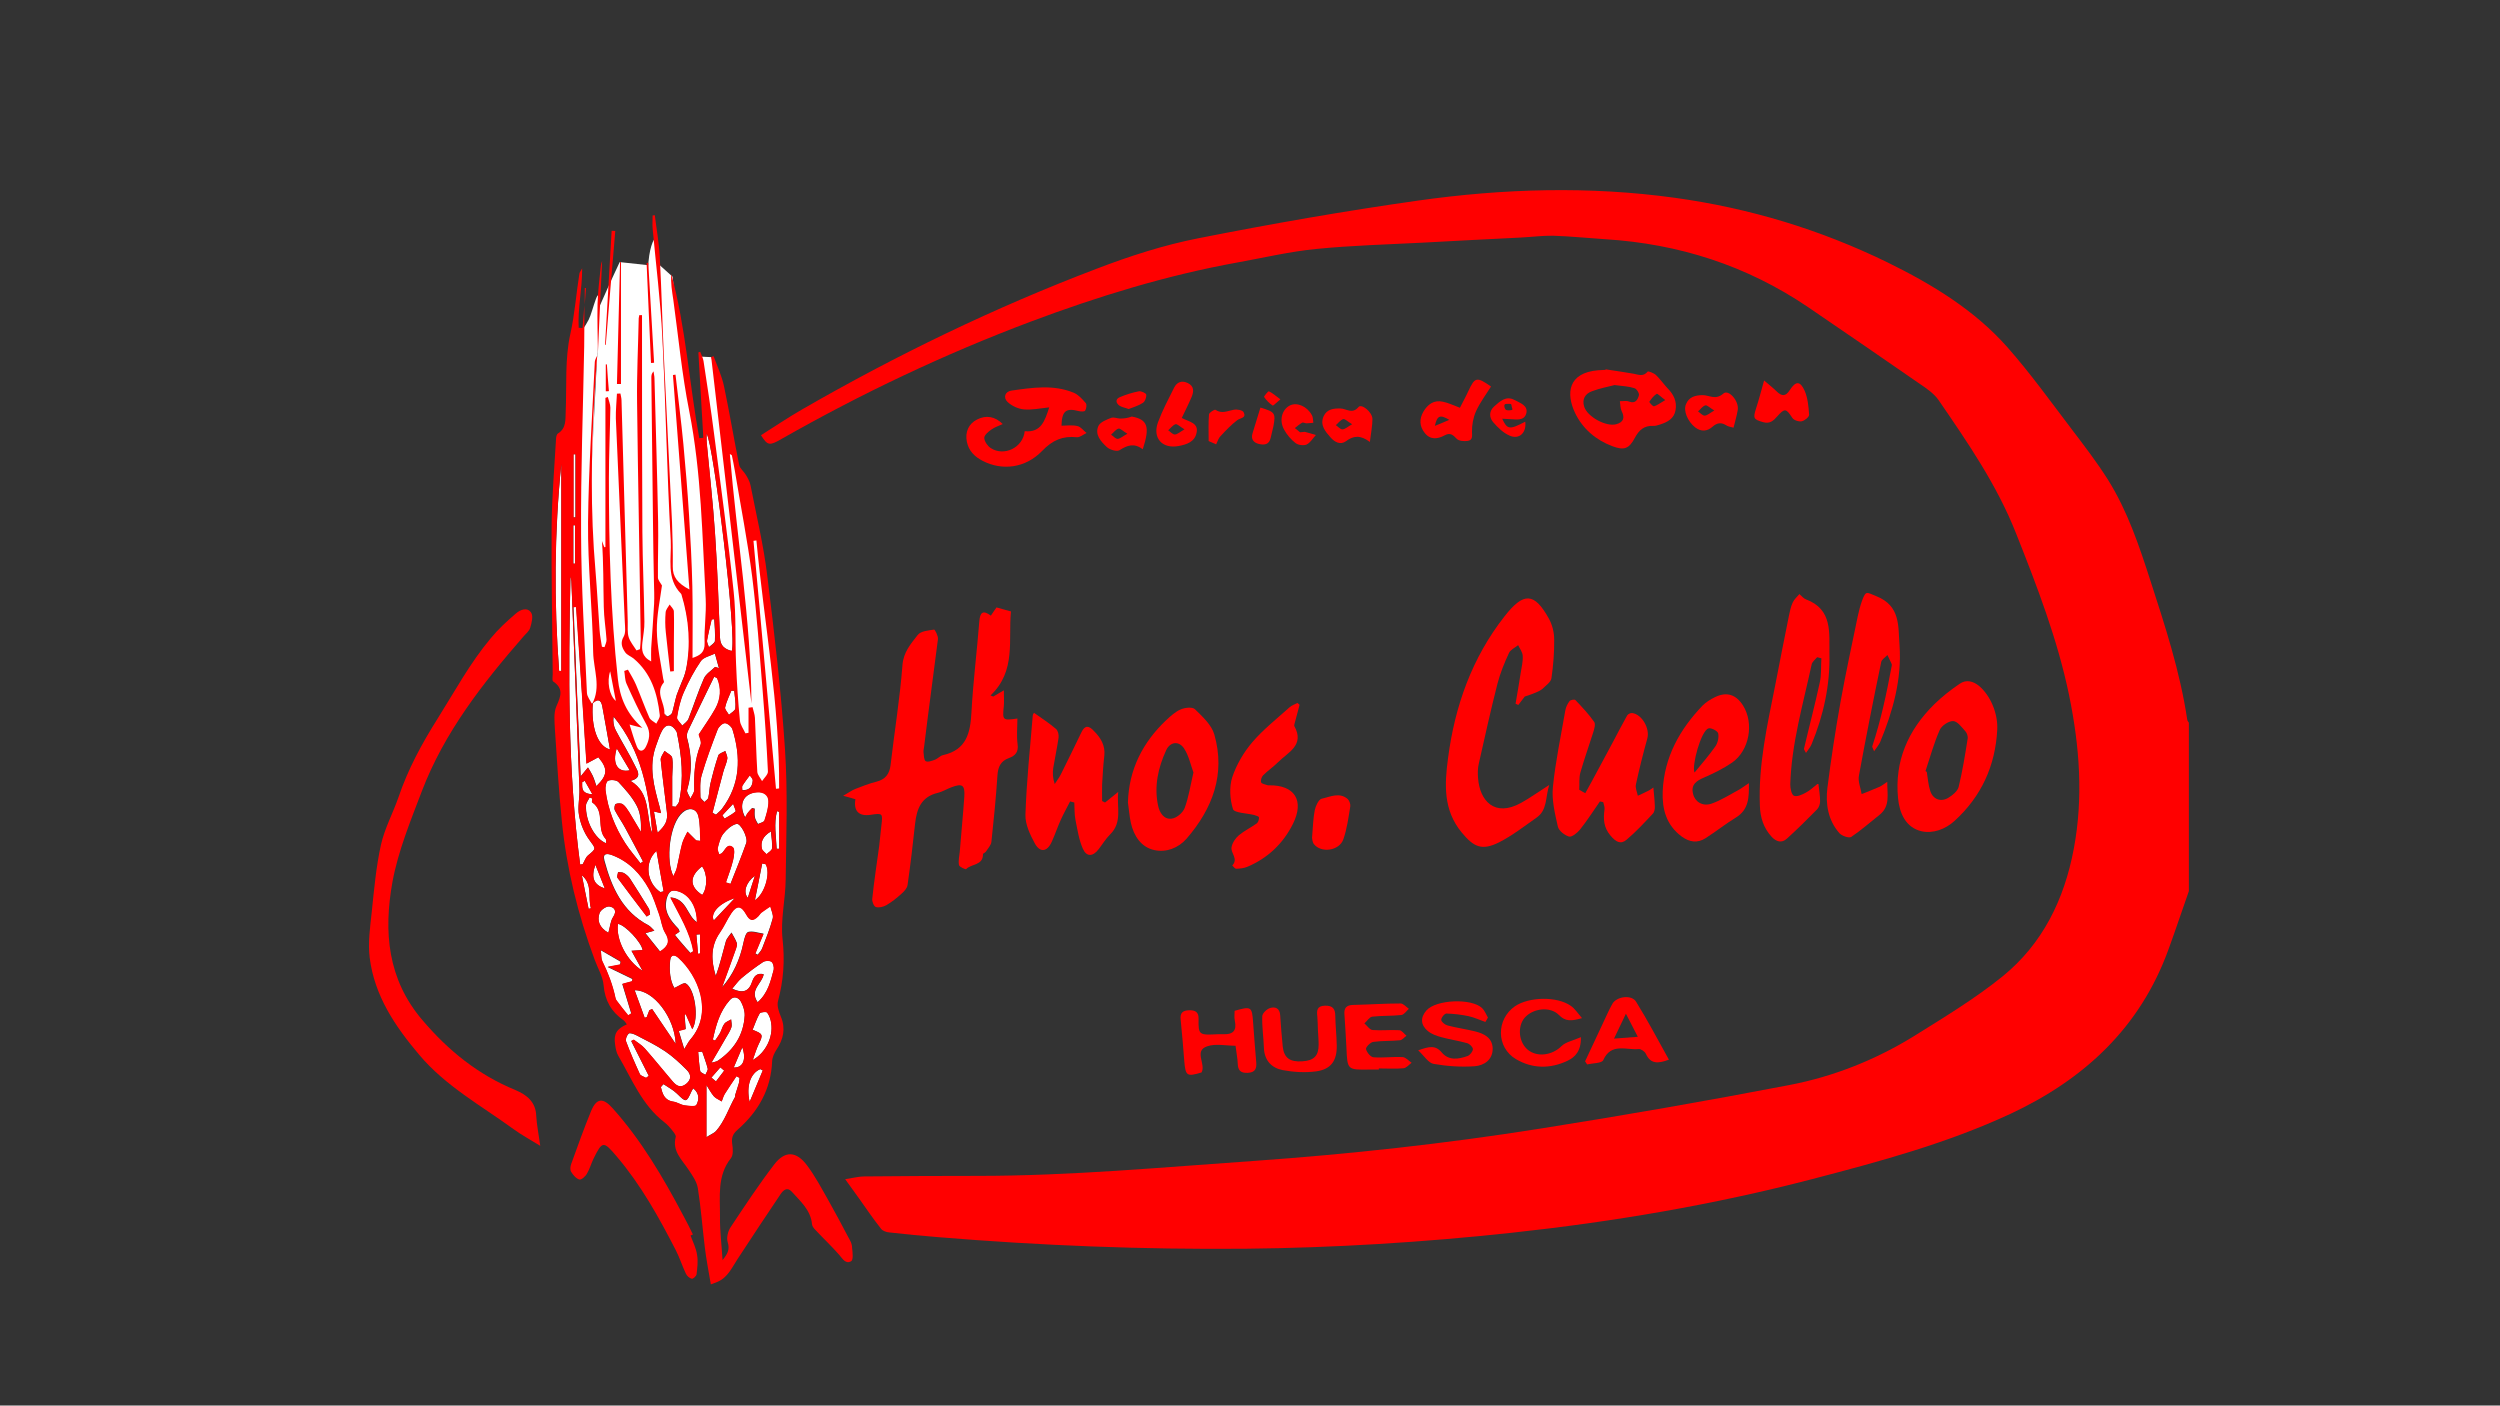<?xml version="1.0" encoding="utf-8"?>
<!-- Generator: Adobe Illustrator 21.0.0, SVG Export Plug-In . SVG Version: 6.00 Build 0)  -->
<svg version="1.1" xmlns="http://www.w3.org/2000/svg" xmlns:xlink="http://www.w3.org/1999/xlink" x="0px" y="0px"
	 viewBox="0 0 1366 768" style="enable-background:new 0 0 1366 768;" xml:space="preserve">
<rect x="0" y="0" width="1366" height="768" fill="#333333" stroke="none"/>
<style type="text/css">
	#espOut{fill:#ff0000}
	#espInt{fill:#ffffff}
	#letra{fill:#ff0000}
	#marco{fill:#ff0000}
	#marca{fill:#ff0000}
</style>
<g id="Capa_2">
</g>
<g id="marco">
	<path d="M281.6,595.6c-20.2-8.3-36.5-21.4-50.7-38.1c-19.3-22.5-21.3-48.6-16.5-75.4c3.1-17,9.9-33.5,16.1-49.8
		c12.3-32.2,33.2-58.9,55.6-84.6c1.3-1.5,3.1-2.9,3.6-4.7c0.8-2.6,1.7-6.2,0.6-8.1c-2.1-3.4-6-1.8-8.4,0.3
		c-4.9,4.2-9.7,8.6-13.8,13.6c-11.3,13.5-19.6,28.9-28.9,43.7c-8.7,13.8-16.3,27.8-21.5,43.2c-3,8.6-7.5,16.9-9.5,25.7
		c-2.7,12.1-3.8,24.7-5.1,37.1c-0.9,8.2-2.1,16.7-1.1,24.8c2.6,20.8,13.9,37.5,27.1,53.1c14.3,17,33.8,27.7,51.4,40.5
		c4.2,3.1,8.9,5.6,14.7,9.2c-0.9-6.5-1.9-11.4-2.2-16.3C292.8,602.1,287.8,598.2,281.6,595.6z"/>
	<path d="M1195.1,393.2c-3.9-26.2-12.1-51.2-20.2-76.2c-6.1-18.9-12.4-37.7-23-54.7c-6.1-9.7-13.1-18.8-20.1-28
		c-11.4-15-22.4-30.3-34.8-44.4c-18.1-20.5-41.2-34.5-65.6-46.5c-36.9-18-75.6-29.7-116.1-35.3c-46.9-6.5-93.8-5.1-140.5,1.5
		c-40.2,5.7-80.2,12.7-120.1,20.6c-18.8,3.7-37.4,9.7-55.4,16.6c-55.8,21.2-109.5,47.2-161.2,77c-7.6,4.4-14.9,9.3-22.3,14
		c3.6,5.7,4.6,5.9,11.3,2c43.6-24.8,88.9-46.3,135.9-64c36.8-13.8,74.4-25.4,113.2-32.4c14.4-2.6,28.7-6,43.3-7.4
		c19.1-1.9,38.3-2.4,57.5-3.4c17.9-1,35.9-1.9,53.8-2.8c6-0.3,11.9-1.1,17.9-1c9.5,0.3,18.9,1.3,28.3,1.9
		c40.3,2.5,77.4,14.4,110.9,37.1c20.5,14,41,28,61.3,42.1c3.7,2.5,7.6,5.2,10.1,8.8c15.9,23.2,31.8,46.2,42.3,72.8
		c11.5,29,22.7,58,29,88.6c5.7,27.8,7.8,55.7,2.5,83.8c-5.2,27.6-17,51.8-38.9,69.6c-15.1,12.2-32,22.4-48.5,32.7
		c-20.9,12.9-44,22.1-68.2,26.7c-45.2,8.7-90.6,16.6-136.1,23.8c-51.7,8.2-103.7,13.9-155.9,17.6c-50.4,3.5-100.6,8.2-151.2,8.2
		c-20.7,0-41.3,0.1-62,0.3c-3,0-6,0.8-10.5,1.5c3.1,4.3,5.4,7.5,7.7,10.7c3.9,5.5,7.7,11.1,11.9,16.4c0.9,1.2,3,1.9,4.6,2
		c8.9,1,17.9,1.9,26.9,2.6c55.8,4.6,111.7,6.8,167.8,6.3c48.5-0.5,96.9-3.5,145.1-8.7c55.6-6,110.5-15.3,164.6-29.4
		c36.8-9.6,73.5-19.5,108.1-35.6c40.2-18.8,70.8-47,86.3-89.7c3.9-10.6,7.4-21.3,11.2-32v-92
		C1195.7,394.4,1195.2,393.9,1195.1,393.2z"/>
</g>
<g id="letra">
	<g>
		<path d="M742.3,222.4c-3.5,4.1-6.5,0.9-9.8,0.8c-3.8-0.1-7.5,0.3-9.3,4.3c-2.1,4.8,1,8.3,3.8,11.5c2.2,2.5,5.3,4.3,8.4,2.1
			c4.1-3.1,8-3.5,13.1,0.4c0.6-5.1,1.4-8.8,1.4-12.6C749.8,225.1,743.9,220.4,742.3,222.4z M733.5,234.6c-1.2,0-2.4-1.5-3.6-2.3
			c1.3-1.1,2.5-2.8,4-3.3c0.9-0.3,2.4,1.3,4.9,2.8C736.3,233.2,734.9,234.6,733.5,234.6z"/>
	</g>
	<path d="M935.8,233.1c2.5-2.2,4.8-2.4,7.6-0.6c0.9,0.6,2.1,0.7,3.8,1.2c0.9-3.6,1.8-6.6,2.3-9.7c0.8-4.9-5-11.4-7.8-9
		c-4.4,3.9-7.8,0.8-11.6,0.9c-3.9,0.1-7.3,1-8.9,5c-1.5,3.6,0.9,9.3,5,12.6C929.6,236.1,932.9,235.7,935.8,233.1z M931.8,221.5
		c0.9-0.3,2.4,1.3,4.9,2.8c-2.5,1.4-3.9,2.8-5.3,2.8c-1.2,0-2.4-1.5-3.6-2.3C929.2,223.6,930.3,221.9,931.8,221.5z"/>
	<g>
		<path d="M618.4,227.6c-2.1,0.8-4.2,1.1-6.3,1.1c-1.6,0-3.5-0.9-4.9-0.4c-2.6,1-6,2.3-7,4.4c-2.2,4.8,1.4,8.6,4.6,11.6
			c1.6,1.5,5.5,2.6,6.9,1.7c4.2-2.7,8-4.1,12.7-0.5C628.5,233,627,229.2,618.4,227.6z M610.7,239.8c-1.2,0-2.4-1.5-3.6-2.3
			c1.3-1.1,2.5-2.8,4-3.3c0.9-0.3,2.4,1.3,4.9,2.8C613.4,238.4,612.1,239.7,610.7,239.8z"/>
	</g>
	<g>
		<path d="M645.7,228.4c1.9-4,3.8-7.7,5.4-11.5c1.2-2.9,1.5-5.9-2.1-7.6c-3.3-1.6-6-0.5-7.5,2.6c-3.1,6.2-6.4,12.4-8.8,18.9
			c-3.1,8.6,2.4,14.6,11.3,12.9c4.3-0.8,8.8-2.2,9.8-7.2C655,231.1,649.9,230.5,645.7,228.4z M641.9,237.4c-1.2,0-2.4-1.5-3.6-2.3
			c1.3-1.1,2.5-2.8,4-3.3c0.9-0.3,2.4,1.3,4.9,2.8C644.6,236.1,643.3,237.4,641.9,237.4z"/>
	</g>
	<g>
		<path d="M814.7,211.2c-7.9-5.5-8.8-5.2-12.4,2.5c-1.4,3.1-3.1,6.1-4.6,9.1c-3.5-1.3-6.3-2.7-9.3-3.3c-4.9-1.1-8.3,1.4-10.7,5.5
			c-2.3,4-2.1,8,0.8,11.6c3.1,3.9,7.1,3.3,10.8,1.3c3.1-1.7,4.6-0.3,6.7,1.9c1.2,1.2,4.1,1.4,6,1.1c2.6-0.4,2.4-2.4,2.3-4.9
			c-0.1-3.8,0.7-7.9,2.2-11.3C808.7,219.9,811.9,215.6,814.7,211.2z M784,232.7c1.3-5.7,2.8-6.3,7.9-3.3
			C789,230.7,786.9,231.5,784,232.7z"/>
	</g>
	<path d="M904.8,204.9c-1.2-1.1-4.2-2.2-4.5-1.9c-2.4,3-5,1.7-7.7,1.2c-5.1-0.9-10.2-1.6-15.3-2.4c0,0.1,0,0.2-0.1,0.3
		c-1.3,0.1-2.7,0.1-4,0.2c-16.5,1.4-17.6,12.7-12.6,23.3c4.1,8.6,11.3,14.8,20.4,18.2c6.3,2.4,9.1,1.5,12.3-4.6
		c2.3-4.3,5.1-6.7,10-6.5c1.3,0.1,2.6-0.4,3.9-0.8c4-1.3,7.5-3.2,8.3-7.7c0.9-4.8-1-8.7-4.4-12.1C909,209.8,907.1,207.1,904.8,204.9
		z M895.5,216c-0.6,2.2-1.8,4.8-5.4,3.4c-1.5-0.6-3.4-0.1-5-0.2c0.3,1.9,0.2,3.9,1,5.5c1.8,3.6,1,6-3,7.1
		c-5.6,1.5-15.8-4.1-17.5-9.6c-1.3-4.1,0.6-7.1,4.2-8.4c4.4-1.7,9.1-2.5,12.4-3.4c4.6,0.6,7.9,0.7,10.8,1.7
		C894.3,212.4,895.8,215,895.5,216z M903.8,222c-0.7,0.2-2.8-2.3-2.6-2.5c1.1-1.6,2.4-3.3,4-4.3c0.5-0.3,2.2,1.6,4.7,3.4
		C907.1,220.2,905.5,221.5,903.8,222z"/>
	<path d="M695.4,221.6c0.3,0.2,2.1-1.7,4.2-3.4c-2.6-1.9-4.3-3.5-6.3-4.4c-0.3-0.2-2.8,2.8-2.6,3.1
		C691.9,218.7,693.6,220.4,695.4,221.6z"/>
	<path d="M616.7,223.5c2.5-1,5.4-1.8,7.8-3.4c1.2-0.8,2-3.1,1.8-4.5c-0.1-0.8-2.8-2-4-1.8c-3.6,0.7-7.1,1.8-10.4,3.2
		c-2.6,1.1-2.2,3.2-0.3,4.6C612.9,222.5,614.6,222.7,616.7,223.5z"/>
	<path d="M684.4,236.7c-1,3.2,0.4,5.1,3.5,5.9c3.1,0.7,5.6,0.3,6.4-3.4c0.4-2.1,1.1-4.2,1.5-6.3c1.3-7.2,0.9-7.8-7.1-10.2
		C687.2,227.5,685.8,232.1,684.4,236.7z"/>
	<path d="M674.1,223.9c-3.4,0.6-6.5,2.4-10,0c-0.4-0.3-3.4,1.5-3.5,2.5c-0.4,4.6-0.2,9.3-0.2,14.6c0.7,0.3,2.2,1,4.1,1.8
		c0.8-1.7,1.3-3.4,2.4-4.5c2.9-3.1,5.8-6.2,9.1-8.7c1.7-1.3,5.2-1.1,3.5-4.4C678.9,224.1,675.8,223.5,674.1,223.9z"/>
	<path d="M827.4,218.5c-4.5-2.4-7.9,0.8-11,3.6c-2.9,2.6-2.7,6-0.6,8.5c2.5,2.9,5.5,5.9,9,7.4c5.3,2.4,9.4-1.6,8.6-7.6
		c-8.6,4.5-9.8,4.4-12.6-1.6c1.7,0.1,2.8,0.1,4,0.2c3.4,0.1,7.8,1.2,9.1-2.9C835.3,221.5,830.3,220.1,827.4,218.5z M824.7,224.2
		c-0.9,0.1-1.9-0.1-2.2-0.6c0,0-0.3-0.6-0.4-0.9c-0.1-0.3-0.3-1.3,0.1-1.7c0.4-0.4,0.6-0.2,1.3-0.3s1,0,1.6,0s0.8,0.4,0.8,0.9
		s0.5,1.6,0.5,2.1C826.4,224.1,825.6,224.1,824.7,224.2z"/>
	<path d="M713.9,231.3c1.2,0,2.4-0.2,3.7-0.3c-0.2-1.4-0.1-3-0.8-4.2c-2.7-4.9-8.3-7.2-12.1-5.2c-4.2,2.2-5.9,8-3.1,13.1
		c1.5,2.8,3.8,5.5,6.3,7.4c1.4,1.1,4.4,1.5,6,0.8c2.1-1,3.4-3.4,5.1-5.2c-2-0.6-3.9-1.2-5.9-1.7c-0.5-0.1-1,0.1-2.8,0.2
		c-0.4-0.4-1.6-1.4-2.8-2.3c1.3-1,2.6-2.2,4.1-3C712.1,230.7,713.1,231.3,713.9,231.3z"/>
	<path d="M851.8,554.6c3.5,3.6,6.8,3.4,12.6,1.7c-2.5-2.9-4-5.3-6.1-6.7c-7.5-5.3-22.8-5-30.5,0.2c-10.4,7.2-10.3,22.5,0.5,28.9
		c9,5.3,18.7,5.4,28.2,0.9c4.2-2,7.5-5.4,7.3-12.9c-4.2,1.9-8.3,2.6-10.6,4.9c-4.9,4.9-13.1,6.3-18.4,2c-4.9-4-5.8-12.4-1.9-17.3
		C837.4,550.9,847,549.7,851.8,554.6z"/>
	<path d="M977.9,213.2c-2.3,3.6-4.4,3.3-7.1,0.7c-1.9-1.9-4.1-3.6-6.9-6c-1.7,6.1-2.9,10.7-4.4,15.3c-1.7,5.4-1.4,6,4,7.5
		c3.6,1,5.6-0.9,7.6-3.2c4.1-4.6,4.8-4.4,8.2,0.8c0.8,1.3,3.5,2.2,5.1,1.9c1.6-0.3,4.2-2.4,4.1-3.6c-0.3-4.4-0.7-9-2.4-13
		C983.6,208,981.2,208.1,977.9,213.2z"/>
	<path d="M881,548.5c-2,3.5-3.5,7.2-5.3,10.9c-3.2,6.8-6.4,13.7-9.6,20.5c0.4,0.6,0.7,1.1,1.1,1.7c3-0.7,8-0.6,8.8-2.3
		c4.3-9.7,12.6-5.4,19.4-6.1c1.2-0.1,3.3,1.3,3.9,2.6c2.6,5.7,6.7,5.4,12.6,3.2c-6-10.8-11.6-21.4-17.9-31.6
		C891.6,543.3,883.3,544.4,881,548.5z M881.9,567.5c2.4-5.1,4.1-8.5,6.5-13.6c2.5,4.8,4.2,8.1,6.5,12.6
		C890.4,566.9,887.1,567.1,881.9,567.5z"/>
	<path d="M711.6,579.9c-6.8,0.5-10-1.9-10.7-7.9c-0.6-5.7-1-11.4-1.4-17.2c-0.2-3.9-2.7-4.9-5.6-4c-1.8,0.6-4.2,2.9-4.2,4.5
		c-0.2,5.7,0.7,11.4,0.9,17.2c0.2,6.8,4.1,11,10.2,12.2c5.9,1.1,12.3,1.5,18.3,0.7c8.2-1.1,11.5-5.9,11.3-14.3
		c-0.1-5.3-0.7-10.6-0.8-15.9c0-3.9-1.3-5.8-5.6-5.7c-4.5,0.1-4.6,2.7-4.2,6c0.2,2.3,0.2,4.7,0.3,7c0,0,0,0,0,0
		c0.1,2.8,0.4,5.5,0.4,8.3C720.5,576.9,718,579.5,711.6,579.9z"/>
	<path d="M801.9,577c-5,1.8-10.3,2.6-14.1-1.9c-3.5-4.2-7-3.3-12.9-1.2c3.4,3.2,5.6,6.9,8.4,7.4c7.3,1.3,15,1.8,22.4,1.3
		c5.2-0.4,10-3.5,9.9-9.8c-0.2-5.9-4.9-8.1-9.8-9.3c-4.9-1.2-10-1.9-14.9-3.2c-1.4-0.4-3.3-1.9-3.4-3c-0.1-1.2,1.8-3.5,2.8-3.5
		c4,0.1,8,0.6,12,1.4c3.2,0.7,6.2,2.1,9.3,3.2c0.5-0.8,1-1.6,1.4-2.4c-1-1.7-1.7-3.7-3.1-5.1c-5.7-5.6-25.2-4.8-30.5,1.2
		c-3.4,3.9-3.2,7.9,0.7,11.2c2,1.7,4.8,2.7,7.4,3.4c4.7,1.3,9.6,2,14.2,3.3c1.3,0.4,3.1,2.1,3.1,3.3
		C804.7,574.6,803.2,576.5,801.9,577z"/>
	<path d="M659.6,571.7c4.7-1.6,10.3-0.3,15.5-0.3c0.5,4.2,1.1,6.9,1.2,9.7c0.1,3.7,1.5,5.3,5.5,5.1c4.2-0.2,4.9-2.5,4.6-5.9
		c-0.6-7.2-1.2-14.4-1.7-21.6c-0.6-8.7-1-9-10.1-6.4c0,1.7-0.3,3.6,0.1,5.4c1.2,5.5-1.1,7.5-5.8,7.4c-1.2,0-2.3,0-3.5,0
		c-10.1,0.5-10.7,0.6-10.5-8.4c0.1-3.6-1.7-4.8-5.2-4.7c-3.5,0.1-5,1.5-4.6,5.1c0.8,7.6,1.4,15.3,2,22.9c0.7,7.9,1.4,8.4,9.4,6
		C659.1,581.5,652.1,574.2,659.6,571.7z"/>
	<path d="M749.8,555.5c5.2-0.6,10.6-0.3,15.9-0.9c1.5-0.2,2.8-2.2,4.1-3.4c-1.5-1-3-2.9-4.5-2.9c-8.7,0-17.4,0.6-26.1,0.8
		c-3.6,0.1-4.9,1.8-4.6,5.2c0.4,6.1,0.8,12.3,1.1,18.4c0.5,11.9,0.5,11.9,12.6,11.7c1.7,0,3.4,0,5.1,0c0-0.2,0-0.4,0-0.6
		c4.5,0,8.9,0.3,13.4-0.1c1.6-0.1,3-1.9,4.5-3c-1.6-1.1-3.2-3-4.9-3.1c-5.3-0.3-10.6,0.5-15.9,0.1c-1.6-0.1-3.7-2.7-4.1-4.5
		c-0.2-1,2.4-3.7,3.9-3.9c4.8-0.7,9.8-0.4,14.6-0.9c1.3-0.1,2.4-1.6,3.6-2.5c-1.3-1-2.5-2.9-3.9-3c-4.9-0.3-9.8,0.3-14.6-0.1
		c-1.6-0.1-3-2.4-4.5-3.6C746.9,558,748.2,555.7,749.8,555.5z"/>
	<path d="M541.7,234.7c1.8-1.3,4-2,6.2-3c-4.2-4.2-9.1-5-14-2.5c-4.6,2.3-6.7,6.8-5.6,12.2c1,5,4.3,8.2,8.6,10.4
		c10.6,5.5,23.4,4.1,32.6-5.5c5.6-5.8,11.2-8.2,18.8-7.4c1.7,0.2,3.6-1.5,5.4-2.3c-1.7-1.3-3.1-3.4-5-3.8c-2.8-0.7-5.8-0.2-8.7-0.2
		c0.2-8.1,2.5-9.8,9.3-8c1.2,0.3,3.2,0.4,3.6-0.2c0.7-1,1-3.3,0.4-4.1c-1.9-2.2-4-4.6-6.6-5.7c-11.1-4.6-22.6-2.8-33.9-1.2
		c-3.8,0.5-4.7,3.9-2.3,6.2c2.3,2.2,5.8,3.8,9,4.1c4.3,0.4,8.8-0.6,13.8-1.1c-2.4,7.3-4.4,13.9-13.4,13c-0.9,9-11.3,14-18.6,9.2
		c-1.7-1.1-3.4-3.6-3.5-5.5C537.8,237.7,540.1,235.8,541.7,234.7z"/>
</g>
<g id="marca">
	<path d="M512.5,349.2c0.2-1.7-1.7-5.3-2.1-5.2c-3.2,0.5-7.4,0.8-9,3c-3.7,4.8-7.8,9.3-8.3,16.5c-1.4,18.3-4.4,36.4-6.5,54.6
		c-0.6,4.9-2.9,7.8-7.7,9c-4,1-7.8,2.5-11.6,4c-1.9,0.7-3.5,2-6.6,3.7c3.4,0.9,5,1.4,6.7,1.9c-1.1,6.5,1.9,9.5,8.4,8.5
		c6.5-1,6.6-0.8,5.8,5.8c-0.5,3.7-0.7,7.4-1.2,11.2c-1.3,9.6-2.8,19.2-3.8,28.9c-0.2,1.5,0.9,4.2,2,4.5c1.7,0.5,4.1-0.1,5.7-1
		c2.9-1.7,5.7-3.9,8.2-6.2c1.5-1.3,3.2-3.1,3.4-4.9c1.6-11.1,2.9-22.3,4.1-33.4c0.9-8.2,3.4-14.8,12.5-16.9c2.5-0.6,4.8-2.1,7.3-3
		c6-2.3,7.5-1.3,7.1,5.1c-0.7,10.1-1.7,20.1-2.5,30.2c-0.2,2.4-0.9,4.9-0.4,7.2c0.2,1,3.6,2.5,3.9,2.2c2.8-3,9.3-1.9,9.2-8.2
		c0-0.4,1.3-0.8,1.6-1.4c1.1-1.7,2.8-3.5,3-5.3c1.3-12.1,2.5-24.2,3.3-36.3c0.3-4.7,1.8-7.9,6.3-9.5c3.5-1.3,5.3-3.3,4.7-7.6
		c-0.6-4.6-0.1-9.3-0.1-14c-8.2,1.2-8.2,1-7.4-7c0.2-2.5,0-5,0-8.4c-2.6,1.5-4.2,2.5-5.8,3.4c-0.5-0.2-1-0.4-1.5-0.6
		c14.2-13.4,9.6-30.5,11.2-45.9c-3.1-0.8-5.3-1.5-7.9-2.2c-0.9,1.2-1.8,2.6-3.1,4.5c-4.4-3.3-5.9-1.7-6.3,3
		c-1.3,16.6-3.4,33.1-4.3,49.8c-0.6,11.3-2.7,20.5-15.5,23.4c-1.6,0.3-2.8,1.9-4.4,2.5c-1.6,0.6-4,1.5-5.1,0.8c-1-0.6-1-3.2-1.2-4.9
		c-0.1-0.9,0.2-1.9,0.3-2.8C507.3,388.5,510,368.9,512.5,349.2z"/>
	<path d="M846.3,338c-8-14.4-13.8-14.5-24.1-1.4c-18,22.9-27.3,49.3-31,77.7c-1.9,14.2-2.7,28.3,7.5,40.6c6.6,8,11,10,20.3,5.4
		c7.3-3.7,13.8-8.8,20.5-13.5c6.1-4.2,4.8-11,7-17.9c-6,3.8-10.5,7.1-15.4,9.8c-14.4,8-22.6-1.1-23.5-13.6c-0.2-2.6-0.2-5.3,0.4-7.8
		c3.3-14.6,6.5-29.2,10.2-43.7c1.5-5.8,3.8-11.4,6.3-16.8c0.8-1.8,3.3-2.9,5-4.3c0.9,1.9,2.4,3.8,2.5,5.8c0.2,3.1-0.6,6.3-1.1,9.4
		c-0.9,5.6-1.8,11.2-2.8,16.8c0.5,0.2,1,0.5,1.5,0.7c1.4-1.9,2.9-3.8,3.5-4.6c2.9-1,4.6-1.5,6.1-2.2c1.3-0.6,2.7-1.2,3.7-2.1
		c1.8-1.8,4.5-3.6,4.8-5.7c1-7,1.6-14.1,1.5-21.2C849.2,345.4,848.1,341.2,846.3,338z"/>
	<path d="M1025.3,325.8c-5.3-2.1-5.7-3.4-7.8,2.2c-1,2.8-1.8,5.7-2.4,8.6c-3.2,15.6-6.6,31.1-9.4,46.7c-2.8,15.6-5.2,31.4-7.2,47.1
		c-1.1,8.9,0.3,17.7,6.5,24.8c1.3,1.5,5.2,2.9,6.5,2.1c5.4-3.6,10.3-8,15.4-12c6.1-4.8,4.2-11.4,4.3-18.1c-1.7,1.1-2.9,2.1-4.2,2.7
		c-3.2,1.4-6.6,2.7-9.8,4c-0.5-3.4-2.1-6.9-1.5-10c3.8-20.8,7.9-41.5,12.2-62.2c0.3-1.4,2.2-2.5,3.4-3.8c0.8,1.6,1.6,3.3,2.3,4.9
		c0.2,0.5,0,1.1-0.1,1.7c-2.7,14.6-5.8,29.1-10.5,43.3c-0.1,0.3,0.2,0.7,1,2.7c1.5-2.2,2.6-3.5,3.3-5c7-16.9,11.9-34.4,10.6-52.9
		C1037.1,342.4,1038.6,331.1,1025.3,325.8z"/>
	<path d="M986.8,327.5c-1.4-0.5-2.4-1.9-3.6-2.9c-1.3,1.5-2.9,2.9-3.7,4.7c-1,2.2-1.5,4.6-2,7c-2.6,12.8-5.1,25.7-7.6,38.5
		c-4.3,21.6-9.2,43.2-8.3,65.5c0.2,6.4,2,12.1,6.4,16.9c2.5,2.7,5.5,3.7,8.4,1c5.6-5.1,11.1-10.5,16.4-15.9c1.1-1.1,1.7-3,1.7-4.5
		c0-2.9-0.5-5.9-0.9-9.4c0.1,0-0.3-0.1-0.6,0c-2.1,1.6-4,3.5-6.3,4.7c-2,1.1-4.8,2.4-6.5,1.7c-1.3-0.6-2-4-2-6.2
		c0.7-22.4,7-43.8,11.7-65.6c0.3-1.4,1.9-2.6,3-3.9c0.8,0.2,1.6,0.4,2.3,0.6c-0.3,4.5,0.1,9-0.9,13.3c-2.6,12.1-5.8,24.1-8.6,36.1
		c-0.1,0.4,0.4,0.9,1.1,2.3c1.3-2,2.5-3.3,3.1-4.9c6.5-15.7,10.1-32.2,9.7-49.2C999.4,346,1001.5,333,986.8,327.5z"/>
	<path d="M855.3,388.1c-2.4,14-5.4,27.9-6.8,42c-0.7,7,1.1,14.4,2.7,21.5c0.5,2.3,3.7,4.8,6.1,5.5c1.6,0.4,4.5-2,6-3.8
		c3.9-4.9,7.3-10.2,10.9-15.4c0.6,0.1,1.2,0.3,1.8,0.4c0.3,1.3,0.9,2.7,0.7,4c-0.7,5.3-0.5,9.8,3.3,14.3c2.9,3.4,5.5,5,8.8,2.2
		c5.1-4.3,9.7-9.3,14.3-14.2c0.9-0.9,1.2-2.8,1.1-4.2c-0.1-3.3-0.5-6.6-0.8-10.1c-0.5,0.3-1.6,1.2-2.8,1.8c-1.9,1-3.8,1.8-5.7,2.7
		c-0.4-2.1-1.5-4.3-1-6.3c1.8-8.4,3.9-16.7,6.2-25c1.5-5.4-2.9-13.2-8.3-13.9c-0.9-0.1-2.3,0.6-2.7,1.3c-2.6,4.6-5,9.3-7.5,14
		c-4.1,7.6-8.1,15.2-12.2,22.7c-1,1.9-2.1,3.9-3.2,5.8c-1.1-0.6-2.2-1.2-3.3-1.9c0.2-3.1-0.2-6.3,0.6-9.3c2.1-7.4,4.7-14.6,7-21.9
		c0.6-1.9,1.4-4.6,0.6-5.8c-3-4.3-6.7-8.2-10.3-12c-0.4-0.5-2.7-0.1-3.2,0.6C856.5,384.5,855.6,386.4,855.3,388.1z"/>
	<path d="M590.9,400.1c-3.7,7.7-7.5,15.5-11.3,23.1c-0.9,1.8-2.2,3.4-3.3,5.2c-1.1-3.3-1.2-6.1-0.8-8.8c0.9-5.5,2.1-11,2.9-16.5
		c0.2-1.6-0.3-3.9-1.4-4.8c-3.7-3.2-7.8-5.8-12-8.8c-0.1,0.2-0.7,0.8-0.7,1.5c-1.5,18-3.4,36-4,54.1c-0.2,5.2,2.5,10.9,5.1,15.7
		c2.9,5.3,6.8,4.7,9.3-0.9c1.8-3.9,3.1-8,4.9-11.9c1.5-3.4,3.4-6.7,5.1-10.1c0.8,0.2,1.5,0.4,2.3,0.6c0.2,3.1,0,6.2,0.6,9.3
		c1.1,5.4,1.9,11.1,4.1,16c2,4.5,5.5,4.3,8.6,0.2c2.1-2.7,3.8-5.6,6.2-8c6.9-6.7,3.6-14.8,4.5-23.3c-3,2.4-5.1,4.1-7.2,5.8
		c-0.5-0.3-1.1-0.6-1.6-0.8c0-3.1-0.1-6.2,0-9.2c0.3-5.2,0.6-10.4,1.2-15.6c0.6-5.5-1.9-9.7-5.6-13.4
		C595,396.4,592.8,396.1,590.9,400.1z"/>
	<g>
		<path d="M950,431.6c-4.9,2.6-9.6,5.7-14.8,7.5c-4.9,1.7-9.1-1-10.1-5.3c-1.3-5.2,1.9-7.2,6.1-9c5.3-2.3,10.5-4.9,15.2-8.1
			c9.5-6.6,12.1-21.5,6-31.2c-3.8-6-8.9-7.7-15.3-4.6c-2.5,1.2-5,2.8-6.9,4.7c-12.5,13.1-20.9,28.2-21.7,46.7
			c-0.4,9.7,1.9,18.5,10.4,24.8c4.3,3.1,8.6,3.7,13,0.9c5.6-3.6,10.9-7.8,16.6-11.3c7-4.3,7.2-10.8,7.1-18.8
			C953.2,429.4,951.7,430.7,950,431.6z M933.5,398c1.4-0.5,5,1.4,5.3,2.7c0.5,2.2-0.2,5.2-1.5,7.1c-3.6,5.1-7.7,9.8-11.4,14.3
			C924.2,418.7,929.4,399.3,933.5,398z"/>
	</g>
	<path d="M1049.9,454.2c6.3,1.4,13.1-1.1,18.1-5.7c14.6-13.3,22.3-30.1,23.3-49.9c0.4-8.7-3.6-18.3-9.7-23.6
		c-3.3-2.8-7.2-3.9-10.8-1.4c-4.9,3.3-9.7,7.1-13.9,11.2c-14.3,14.1-21.8,31-19.8,51.4C1037.9,444.5,1041.4,452.2,1049.9,454.2z
		 M1059.9,398.8c1-2.3,4.9-4.9,7.3-4.8c2.4,0.1,4.7,3.4,6.7,5.6c0.9,1,1.5,2.9,1.2,4.2c-1.4,8.8-2.8,17.6-4.9,26.2
		c-0.6,2.3-3.3,4.5-5.6,5.9c-4.1,2.5-8.4,0.9-9.9-3.7c-1.1-3.3-1.3-6.9-1.9-10.4c-0.2-0.2-0.5-0.3-0.7-0.5
		C1054.6,413.8,1056.7,406,1059.9,398.8z"/>
	<path d="M617.9,449.6c1.6,7.2,5.7,13.4,12.9,14.9c6.4,1.4,13-1.1,17.5-6.2c14.3-16.5,21.4-35.3,15.2-57c-1.5-5.2-6.4-9.7-10.6-13.8
		c-1.3-1.3-5.4-0.9-7.7,0.1c-2.9,1.2-5.5,3.6-7.9,5.8c-12.9,12.2-20.5,27-21,45.1C616.9,442.3,617.1,446,617.9,449.6z M637.2,409.9
		c2.2-4.7,7-5.2,9.8-0.9c2.6,4,3.6,9,5.1,13.1c-1.7,7.2-2.6,13.5-4.8,19.4c-1,2.6-4.4,5.5-7.1,5.8c-4.2,0.6-6.6-3.2-7.4-7
		C630.5,429.7,632.8,419.5,637.2,409.9z"/>
	<path d="M673.7,442.1c0.7,2.1,7.5,2.2,11.5,3.2c1,0.3,2.7,0.8,2.7,1.3c0.1,1.1-0.4,2.7-1.2,3.3c-3.2,2.3-6.8,4-9.8,6.5
		c-1.9,1.6-3.6,4.2-4,6.6c-0.5,3.2,3.9,6.3,0.4,9.9c0.8,0.7,1.5,1.9,2.3,1.8c2-0.1,4.1-0.3,6-1.1c11.1-4.7,19.5-12.7,24.8-23.3
		c6.5-12.9,1-21.4-13-21.2c-0.2,0-0.4,0.1-0.6,0c-1.3-0.5-3.3-0.7-3.7-1.6c-0.4-1,0.2-3,1.1-3.9c2.5-2.5,5.5-4.5,8-7
		c5.4-5.5,14.9-9.3,9-19.9c-0.1-0.3,0-0.7,0.1-1.1c0.9-3.5,1.9-7,2.8-10.5c-0.4-0.3-0.8-0.7-1.2-1c-1.4,0.8-3.1,1.3-4.2,2.3
		c-6.9,6.2-14.4,12.1-20.4,19.1c-4.7,5.5-8.7,12.3-11,19.2C671.6,430,672,436.7,673.7,442.1z"/>
	<path d="M718.4,442.6c-0.9,4.5-1,9.2-1.5,15.2c0.1,0.3,0.1,2.2,1,3.4c4,5.1,13.9,3.7,16.1-2.6c2-5.7,2.8-11.9,3.8-18
		c0.2-1.2-0.5-3.1-1.4-4c-4.5-3.9-9.6-1.2-14.2-0.2C720.5,436.8,718.9,440.3,718.4,442.6z"/>
</g>
<g id="espInt">
	<path class="st0" d="M323.7,434c-1.7-3.1-3-5.2-4.2-7.4c-0.5,0.3-0.9,0.5-1.4,0.8C318.2,430.1,317.2,433.6,323.7,434z"/>
	<path class="st0" d="M382.5,521c0-3.5,0-7,0-10.5c-0.7,0.1-1.4,0.1-2,0.2c0.3,3.5,0.6,7,0.9,10.5C381.8,521.1,382.2,521,382.5,521z
		"/>
	<path class="st0" d="M401.9,443.4c0.4-0.3-0.6-2.2-1.3-4.2c-2.5,2.6-4.2,4.4-5.9,6.3c0.4,0.6,0.8,1.2,1.2,1.8
		C397.9,446.1,400.1,445,401.9,443.4z"/>
	<path class="st0" d="M391.2,590.9c1.5-2,3-3.9,4.5-5.9c-0.7-0.6-1.4-1.2-2.1-1.8c-1.6,1.9-3.3,3.7-4.9,5.6
		C389.5,589.5,390.3,590.2,391.2,590.9z"/>
	<path class="st0" d="M336.5,383c-1.1-5.7-2-10.4-3.1-16.2C331.5,372.3,332.9,380.1,336.5,383z"/>
	<path class="st0" d="M411.3,426.3c0-0.9-1-1.8-1.6-2.7c-1.4,1.9-2.8,3.7-4,5.6c-0.4,0.6-0.1,1.5-0.1,2.5
		C409.7,431.9,411.1,429.6,411.3,426.3z"/>
	<path class="st0" d="M412.5,478.5c-4.9,3.6-6.6,8.9-3.9,12.1C410,486.1,411.2,482.3,412.5,478.5z"/>
	<path class="st0" d="M317.9,478.2c1.2,6.1,2.5,12.2,3.7,18.4c0.4-0.1,0.9-0.2,1.3-0.3C321.1,490.4,324.1,483.4,317.9,478.2z"/>
	<path class="st0" d="M400.9,583.3c4.9,0.2,7.1-4.1,4.7-11.1C404.1,575.8,402.5,579.5,400.9,583.3z"/>
	<path class="st0" d="M325.3,472.5c-2.5,7.2-0.9,10.9,5.2,13C328.7,480.8,327,476.7,325.3,472.5z"/>
	<path class="st0" d="M314.3,287c-0.3,0-0.7,0-1,0c0,7,0,14,0,21c0.3,0,0.7,0,1,0C314.3,301,314.3,294,314.3,287z"/>
	<path class="st0" d="M424.4,463.8c0.5,0,0.9,0,1.4,0c0-6.7,0-13.4,0-20.2c-0.4-0.1-0.8-0.3-1.2-0.4
		C422.8,450,424.1,456.9,424.4,463.8z"/>
	<path class="st0" d="M390,502.9c4.1-4.3,7.8-8.2,11.5-12.2C393,493.5,388,498.9,390,502.9z"/>
	<path class="st0" d="M386.7,583.9c-0.8-3.1-2-6.2-3-9.3c-0.7,0.1-1.4,0.2-2.2,0.2c0.3,3.5,0.5,6.9,1.1,10.4
		c0.2,0.8,1.9,1.4,2.8,2.1C385.9,586.1,386.9,584.8,386.7,583.9z"/>
	<path class="st0" d="M388.8,338.4c-0.8,3.8-1.8,7.6-2.5,11.4c-0.2,1.2,0.7,2.6,1,3.8c1.2-1.1,3.2-2.2,3.3-3.4c0.3-4-0.2-8-0.4-12
		C389.8,338.3,389.3,338.4,388.8,338.4z"/>
	<path class="st0" d="M344.1,420.9c-2.2-3.8-4.3-7.3-7.1-12C334.3,417.4,337.6,422.3,344.1,420.9z"/>
	<path class="st0" d="M418.8,466.8c1.1-1.1,2.9-2,3-3.2c0.3-2.6-0.3-5.4-0.6-9.3c-4.8,2.9-5.6,6-5,9.4
		C416.4,464.8,417.9,465.7,418.8,466.8z"/>
	<path class="st0" d="M396.2,386.5c-0.3,1.2,1.3,2.7,2.1,4.1c1.2-1.2,3.4-2.3,3.5-3.5c0.3-3.2-0.3-6.4-0.6-9.6
		c-0.5,0-1.1-0.1-1.6-0.1C398.4,380.4,396.9,383.3,396.2,386.5z"/>
	<path class="st0" d="M409.6,602.1c2.4-5.7,4.8-11.5,7.2-17.2c-0.5-0.2-1-0.5-1.4-0.7C410.1,586.4,407.6,593.2,409.6,602.1z"/>
	<path class="st0" d="M418.4,472.2c-0.6-0.1-1.3-0.3-1.9-0.4c-1.3,6.5-2.6,13.1-4,20.1C418,488.4,421.2,476.9,418.4,472.2z"/>
	<path class="st0" d="M314.4,248.2c-0.4,0-0.7,0-1.1,0c0,11.5,0,23,0,34.5c0.4,0,0.7,0,1.1,0C314.4,271.2,314.4,259.7,314.4,248.2z"
		/>
	<path class="st0" d="M383.6,473.4c-7,5.4-7,11.1,0.1,15.6C386.7,485.1,386.6,477.3,383.6,473.4z"/>
	<path class="st0" d="M332.4,509.7c1-3.4,1.1-6.5,2.6-8.6c2.3-3.5,0.6-5.4-2.1-5.8c-1.6-0.2-4.7,1.9-5.3,3.6
		C326.2,502.9,327.3,506.7,332.4,509.7z"/>
	<path class="st0" d="M378.8,594.7c-0.4,0.6-0.7,1-0.9,1.5c-2.9,6.4-3,6.3-8,1.4c-2.1-2.1-4.9-3.5-7.4-5.2c-0.5,0.5-0.9,1-1.4,1.6
		c0.9,3.7,1.9,7.3,6.9,8c2.1,0.3,4,1.7,6,2c2.2,0.3,6,0.8,6.5-0.2C382,601,382.3,597.5,378.8,594.7z"/>
	<path class="st0" d="M331.3,460.8c-0.1-0.9,0.1-1.9-0.3-2.4c-5.3-5.6-0.1-15.1-7.4-20c-0.3-0.2,0-1.4,0.1-2.1
		c-0.5-0.2-1-0.4-1.5-0.6c-0.7,1.5-1.9,2.9-2,4.4C319.9,448.8,325.1,458.4,331.3,460.8z"/>
	<path class="st0" d="M333.3,409.5c-1.4-8-2.8-15.8-4.2-23.5c-0.7-3.8-2.6-4.3-5.2-1.7C322.9,397.4,326.6,407.9,333.3,409.5z"/>
	<path class="st0" d="M419.2,553.3c-0.4-0.6-3.6-0.3-4.1,0.4c-1.6,2.8-2.6,6-3.9,9c5.8,2.2,5.9,2.7,3.3,7.9
		c-1.3,2.7-2.2,5.7-3.2,8.6c7.2-4,11.2-12.7,10.1-20C421.2,557.1,420.4,555,419.2,553.3z"/>
	<path class="st0" d="M353.4,555.7c0.5-1.2,0.9-2.5,1.4-3.7c0.5-0.2,1-0.5,1.5-0.7c4.3,6.4,8.6,12.7,12.9,19.1
		c-0.5-14.2-12-29.5-22.4-29.3c1.9,5.3,3.7,10.2,5.5,15.1C352.7,556,353,555.9,353.4,555.7z"/>
	<path class="st0" d="M336.5,399.1c3.5,6.6,7.5,13,10.7,19.7c1.2,2.4,3.9,6.3-2.7,7.9c11.5,6.9,8.2,19.3,12,28.9
		c-1.8-23.1-5.9-45.4-21.2-64C334.9,394.2,335.3,396.8,336.5,399.1z"/>
	<path class="st0" d="M344.9,553.8c-1.6-5.3-3.2-10.6-4.9-16.1c1.8-0.5,3.5-1,5.2-1.4c0.1-0.4,0.3-0.9,0.4-1.3
		c-4.3-2.1-8.7-4.2-13.6-6.6c2.8-0.5,4.8-0.9,6.8-1.3c0.1-0.5,0.2-1.1,0.3-1.6c-3.2-1.9-6.5-3.8-10.9-6.3c0.4,3.2,0.2,4.8,0.8,6
		c3.3,6.6,5.8,13.3,7.3,20.5c0.1,0.5,0.4,0.9,0.7,1.3c2,2.7,4.1,5.3,6.2,8C343.8,554.5,344.4,554.1,344.9,553.8z"/>
	<path class="st0" d="M407.2,446.6c0.6-0.9,1-1.8,1.5-2.6c0.7-0.9,1.5-1.7,2.3-2.5c0.5,0.1,0.9,0.2,1.4,0.3c0,1.6-0.2,3.2,0.1,4.7
		c0.2,1.3,1.1,2.5,1.7,3.7c1.2-0.6,3.3-1,3.6-2c1.1-3.4,2.3-7,2.2-10.6c-0.1-3.3-2.7-5.1-6.3-4.8
		C406.2,433.5,403.4,439.4,407.2,446.6z"/>
	<path class="st0" d="M351.1,530.5c-2.4-4.3-4-7.3-6.1-11c2.3-0.2,4.2-0.3,6.1-0.4c-0.7-4.3-9.5-13.7-13.5-14.3
		C336.4,513,342.2,525,351.1,530.5z"/>
	<path class="st0" d="M360.8,487.4c0.6-0.1,1.2-0.3,1.8-0.4c-1.3-7.2-2.5-14.4-3.9-22.1C351.9,471,353.3,482.4,360.8,487.4z"/>
	<path class="st0" d="M421.6,525.5c-1-0.7-3.4-0.6-4.6,0.1c-4.1,2.7-8.1,5.7-11.9,8.9c-1.9,1.6-3.3,3.7-5,5.7
		c5.8,2.7,9.1,1.6,10.9-3.8c0.9-2.7,2.5-5.1,6.3-4.1c-0.8,5.1-8,8.5-3.3,15.3c5.7-5,7.1-11.5,8.8-17.8
		C423,528.6,422.5,526.2,421.6,525.5z"/>
	<path class="st0" d="M402.4,450.2c-2.7,0.7-5.4,3.1-7.3,5.5c-1.6,2.1-2.3,5.1-3,7.8c-0.3,1,0.5,2.2,0.8,3.4c1-0.4,1.3-0.5,1.5-0.7
		c1.8-1.6,2.9-5.6,6-3.2c1.2,1,0.7,4.8,0.1,7.1c-1,4.1-2.5,8.1-3.9,12.1c0.8,0.3,1.7,0.5,2.5,0.8c2.9-7.4,6-14.8,8.6-22.3
		C408.9,457.7,404.6,449.6,402.4,450.2z"/>
	<path class="st0" d="M370.5,507.2c0.4,0.4,0.6,1.1,0.9,1.8c-1.2,0.9-2.3,1.6-2.6,1.8c1.3,1.6,2.5,3.2,3.9,4.7
		c1.5,1.8,3,3.5,4.6,5.2c0.5-0.3,1.1-0.7,1.6-1c-1.7-10.3-7.4-19.3-12.5-29.4c9.1,0.9,8.9,10,14.5,13.6c0.1-7-2.8-13.1-7.8-15.9
		c-1.8-1-4.8-1.9-6.3-1.1c-1.6,0.8-2.6,3.7-2.8,5.8C363.1,498.8,366.6,503.1,370.5,507.2z"/>
	<path class="st0" d="M401.7,598.3c0.6-2.1,1.4-4.2,2-6.4c0.3-1,0.3-2,0.4-3c-0.6-0.3-1.1-0.6-1.7-0.9c-2.2,3.2-4.4,6.4-6.4,9.7
		c-0.6,0.9-1,2-1.3,3.1c-0.1,0.4-0.3,0.7-0.4,1h0c-0.4-0.2-0.7-0.5-1.1-0.7c-1.2-0.6-2.3-1.3-3.2-2.2c-1.6-1.9-2.8-4.1-4-6.1
		c0,9.4,0,18.3,0,28.5c2.5-1.6,4.2-2.2,5.2-3.3c4.9-5.5,7-12.6,10.5-18.8C401.8,599.1,401.6,598.6,401.7,598.3z"/>
	<path class="st0" d="M368,478.8c0.7-1.7,1.5-3,1.8-4.3c1-4.5,1.8-9.1,3-13.6c0.6-2.2,1.9-4.3,2.9-6.4c1.6,1.6,3.1,3.1,4.7,4.7
		c0.2,0.2,0.6,0.1,2.3,0.3c-0.3-4.7,0-9.3-1.1-13.6c-1.1-4.3-5.3-4.9-8.6-1.9C365.7,450.2,363.7,470.6,368,478.8z"/>
	<path class="st0" d="M317.3,424.2c2-2.5,3-3.7,4-4.9c0.9,1.5,1.8,3,2.6,4.6c0.8,1.7,1.3,3.5,2,5.6c6.3-6.1,6.3-9.5,1.1-15.8
		c-2.2,1.2-4.3,2.3-6.5,3.5c-1.9-29-3.8-57.3-5.6-85.6c-0.5,0-1,0-1.5,0.1C314.6,362.3,315.9,392.8,317.3,424.2z"/>
	<path class="st0" d="M373.9,573.2c1.6-2.6,2.3-4.1,3.4-5.3c12.8-14.8,4.2-35-6.6-44.6c-2-1.8-4.2-2-4.5,1.5c-0.6,5.7,0,11.2,2.3,15
		c2.5-1.1,5.1-3.1,6.2-2.5c5,2.8,7.4,19,3.6,25c-1.3-3-2.4-5.6-3.6-8.3c-0.3,0.4-0.6,0.7-0.6,0.9c0.2,2.3,0.4,4.6,0.6,7.3
		c-1,0.2-2,0.5-3.8,1C371.8,566.4,372.7,569.2,373.9,573.2z"/>
	<path class="st0" d="M305.5,366.6c0.4,0,0.8,0,1.2,0c0-37.7,0-75.4,0-113.1C302.9,291.1,302.7,328.8,305.5,366.6z"/>
	<path class="st0" d="M332.2,426.6c-1.1,0.5-1.6,3.5-1.4,5.2c1.3,10.4,5.1,20,10.7,28.8c2.5,3.9,5.6,7.4,8.4,11.1
		c0.5-0.3,1-0.7,1.4-1c-3.2-6.1-6.3-12.1-9.6-18.1c-1.8-3.4-4-6.5-5.8-9.9c-0.5-0.9-0.1-3.1,0.5-3.4c1.1-0.5,3-0.5,3.9,0.2
		c1.4,1,2.4,2.7,3.4,4.2c2.2,3.6,4.3,7.3,6.5,10.9c0.1-5-0.1-10-2.2-14.1c-2.5-4.9-6.3-9.1-10.1-13.2
		C336.9,426.2,333.8,425.9,332.2,426.6z"/>
	<path class="st0" d="M398.8,546.4c-5.6,6.2-7.6,13.8-9.3,21.6c0.4,0.2,0.8,0.4,1.2,0.6c1-1.4,2-2.8,2.8-4.3
		c0.9-1.6,1.2-3.5,2.3-4.9c0.8-1.1,2.5-1.6,3.7-2.4c0.1,1.5,0.6,3.1,0.1,4.4c-0.7,2-1.9,3.9-3,5.7c-2.5,4.3-5,8.5-7.9,13.6
		c1.7-0.5,2.7-0.6,3.5-1.1c8.7-5.9,14.1-14,14.7-24.7c0.1-2.6-0.9-5.6-2.2-7.9C403.5,545.1,401,543.9,398.8,546.4z"/>
	<path class="st0" d="M425.8,430.8c0.4-45.6-8.3-90.3-12.4-135.5c-0.5,0.1-1.1,0.1-1.6,0.2c4.1,45.2,8.2,90.3,12.3,135.5
		C424.6,430.9,425.2,430.9,425.8,430.8z"/>
	<path class="st0" d="M352.3,572.9c5.2,5.9,10.1,12.1,15.3,18.1c2,2.3,4.2,3.7,7.3,1.3c3.2-2.6,2.6-5.4,0.3-7.7
		c-3.6-3.6-7.4-7.2-11.7-10.1c-5-3.4-10.6-6.1-16-8.9c-1.2-0.6-3.4-1.4-4-0.8c-1,0.9-1.9,3.1-1.4,4.3c2.2,6,4.8,11.9,7.5,17.8
		c0.5,1,2.3,1.4,3.4,2.1c0.5-0.4,1-0.7,1.5-1.1c-3.2-6.3-6.4-12.7-9.6-19c0.5-0.2,0.9-0.5,1.4-0.7
		C348.3,569.7,350.6,571,352.3,572.9z"/>
	<path class="st0" d="M391.9,370.5c-0.5-0.3-1.1-0.5-1.6-0.8c-0.4,0.7-0.8,1.4-1.1,2.2c-4.4,9.1-8.9,18.2-13.2,27.3
		c-0.5,1.1-0.9,2.7-0.6,3.8c2.6,9.5,3,19,0.1,28.5c-0.4,1.3,1.1,3.2,1.8,4.8c0.7-1.6,2.1-3.2,2.1-4.8c-0.3-8.4,0.2-16.6,3.4-24.5
		c0.7-1.7-0.6-4.2-0.9-5.8c3-4.7,6.4-9.3,9.1-14.2C393.9,381.8,394.3,376.1,391.9,370.5z"/>
	<path class="st0" d="M322,458.9c-2.8-3.8-4.8-8.7-5.6-13.3c-0.9-4.6,0.4-9.6,0.2-14.4c-1.4-37.9-2.9-75.8-4.4-113.7
		c0-0.8-0.3-1.7-0.5-2.5c-1.1,52.6-1.6,105.2,5.3,157.4c0.5-0.1,1-0.1,1.4-0.2c1-1.7,1.6-3.8,3-4.9C326,463.5,325.6,463.9,322,458.9
		z"/>
	<path class="st0" d="M376.1,392.9c2.9-7.4,5.3-15,8.5-22.2c1.1-2.5,4-4.2,6.1-6.3c0.7,0.2,1.4,0.5,2.1,0.7c-0.7-2.7-1.5-5.4-2.2-8
		c-2.6,1.3-6.2,2-7.7,4.1c-3.6,5.3-6.7,11.1-9.3,17c-1.9,4.3-3,9.1-3.8,13.8c-0.2,1.3,1.9,3,2.9,4.5
		C373.9,395.3,375.5,394.3,376.1,392.9z"/>
	<path class="st0" d="M361.2,444.3c-1.4-0.3-2.2-0.5-3.9-0.9c0.7,3.9,1.3,7.4,2,11.6c4.5-4.1,5.6-6.7,5.1-11.2
		c-1.1-9.6-2.4-19.1-3.4-28.7c-0.1-1.5,1.3-3.2,2.1-4.8c1.5,1.3,3.9,2.3,4.2,3.8c0.6,3.4,0.1,6.9,0,10.4c0,5.4,0,10.7,0,16.1
		c0.6,0.1,1.3,0.1,1.9,0.2c0.6-0.9,1.5-1.7,1.8-2.7c2.8-12.8,1.4-25.4-1.2-38c-0.1-0.3-0.3-0.6-0.5-0.9c-2.3-3.7-5.6-3.8-7.6,0.1
		c-1.4,2.6-2.2,5.5-3.3,8.3c-4.1,11.3-1,22.3,2,33.2C360.6,441.8,360.8,442.9,361.2,444.3z"/>
	<path class="st0" d="M391.1,533.2c2.3-6.2,3.7-12.6,5.5-18.9c0.5-1.7,2-3.2,3.1-4.8c1,1.9,2.2,3.7,2.9,5.7c0.3,0.8-0.1,2-0.4,2.9
		c-2.5,7.1-5.1,14.2-7.7,21.3c6.1-6.9,9.8-15.2,11.7-24.3c0.4-2.1,1.3-5.5,2.6-5.9c2.5-0.7,5.4,0.5,8.4,0.9
		c-1.8,4.4-3.2,7.6-4.5,10.8c0.4,0.2,0.8,0.5,1.3,0.7c0.8-1.1,1.9-2.1,2.4-3.4c2.1-5.4,4.3-10.8,5.8-16.4c0.5-2-0.8-4.5-1.3-6.7
		c-1.6,1.1-3.3,2.2-4.9,3.4c-0.6,0.5-1,1.3-1.6,1.9c-3,3-4.7,2.7-6.8-1.1c-2.6-4.7-5-4.9-8-0.5c-2.3,3.4-3.9,7.3-6.3,10.7
		C388.1,517.2,388.6,525,391.1,533.2z"/>
	<path class="st0" d="M390.7,291.6c1.3,18.9,1.9,37.9,2.7,56.8c0.2,4.5,2.6,6.3,6.4,7.3c3-6.7-9.9-113.6-13.7-118.7
		c0,1.9-0.1,3.4,0,4.8C387.7,258.4,389.6,275,390.7,291.6z"/>
	<path class="st0" d="M396.1,395.1c-1.4,0-3.4,1.9-4,3.5c-3.2,8.2-6.3,16.4-8.7,24.9c-1.1,3.7-0.8,7.9-0.7,11.9
		c0,0.9,1.4,1.8,2.2,2.8c0.7-0.8,1.9-1.4,2.1-2.3c0.6-2.6,0.6-5.3,1.2-7.9c1.2-5.1,2.6-10.3,4.3-15.3c0.4-1.1,2.5-1.6,3.8-2.4
		c0.4,1.4,1.3,3,1.1,4.3c-0.4,2.4-1.5,4.7-2.2,7.1c-2,7.5-3.9,14.9-5.9,22.4c0.6,0.3,1.3,0.7,1.9,1c1.1-1.1,2.4-2,3.3-3.2
		c10.1-13.4,10.5-28.2,5.7-43.5C399.7,397,397.5,395.1,396.1,395.1z"/>
	<path class="st0" d="M354.4,505.6c1.1,0.6,1.9,1.7,3.2,2.9c-1.7,0.5-2.9,0.8-4.9,1.4c3.1,3.9,5.6,7,8,10c4.9-3.1,5.5-6,2.8-10.3
		c-1.8-2.9-2.1-6.6-3.2-9.9c-1.7-4.7-3.2-9.5-5.5-13.8c-4.6-8.3-10.9-15.1-20.1-18.6c-2.7-1-5.6-1.3-4.4,2.9
		C334.2,484.7,340,498.1,354.4,505.6z M337.7,476.5c1.1,0.1,2.3,0,3.2,0.5c1.2,0.7,2.5,1.8,3.3,3c3.5,5.4,6.9,10.9,10.3,16.4
		c0.5,0.9,0.5,2.1,0.7,3.2c-0.6,0.4-1.2,0.8-1.8,1.2c-5.3-7-10.7-14-15.9-21.1C336.9,479,337.6,477.6,337.7,476.5z"/>
	<path d="M326.6,193.7c0,0.1,0,0.1,0,0.2C326.6,193.9,326.7,193.8,326.6,193.7L326.6,193.7z"/>
	<path class="st0" d="M363.1,389.6c0,0,0.3,1.1,1.6,1.8c0,0,2.2-0.7,2.7-2.3s2.3-9.8,2.6-10c0,0,2.6-6.9,3.3-8.3
		c0.7-1.3,5.6-14.9,2-34.8c-3.6-19.9-7.1-17.7-7.7-21.5c-0.6-3.8-1-34.3-1.2-37.3s-3.8-78.9-3.8-78.9s-1-27.7-1.6-35.3
		c-0.6-7.7-1.6-34-3.2-32.6c-1.5,1.4-4,8.7-3.7,20.7c0.4,11.9,2.1,45.9,2.1,48.7s1.7,116.1,1.7,116.1s0,26-0.2,28.5
		c-0.2,2.5-1.2,12.9-0.9,15.3s1.5,20,5.7,29.9C366.8,399.5,363.1,389.6,363.1,389.6z"/>
	<path class="st0" d="M323.1,384.6c0,0-3.7-5-3.9-7.8c-0.1-2.8-2.8-64.6-2.8-64.6V263l0.9-71.5l0.5-10.9c0,0,1.6-1.6,3.9-6
		c2.3-4.4,6.2-23.4,5.6-6.1s-0.5,19.1-0.5,19.1s-0.2,7.7-0.7,10.8c-0.6,3.1-1.3,20.9-1.3,20.9s-1.5,45.4-1.8,50.2s1.1,50.1,1.1,50.1
		s4.9,47.7,4.6,50.1S327.7,382.5,323.1,384.6z"/>
	<path class="st0" d="M410.5,413c0,0-5.5-8.7-6.6-15.2c-1-6.6-2.2-25.1-2.2-25.1l-0.9-18.6c0,0-0.6-27.3-1.4-32.4
		c-0.7-5.1-1.8-15.5-1.8-15.5l-2.8-22l-3.3-28.6l-6.6-42.3l-1.9-17.3c0,0-1.8-1.3,0.8-1.1c2.6,0.2,4.9,0.2,4.9,0.2l3,13.2l11.3,46.9
		l7.9,31.3l4.1,9.9l3.6,30.6l8.9,80.2l-1.1,26.3l-12.9-3.8L410.5,413z"/>
	<path class="st0" d="M383.3,358.1l2.8-3.9v-8l1-20l-2-57.3l-5.8-35.8l-9.7-63l-2.1-18.9c0,0-4.7-4.2-6.8-6.1
		c-2.1-1.9-0.8,1.2-0.8,1.2l1.4,23.5l1.7,40l1.4,28.2l2.1,46.6l0.7,25.4c0,0-0.6,6.1,3.7,11.8c4.3,5.7,4.2,3.2,4.7,7.3
		c0.5,4.1,1.9,31.4,1.9,31.4S382.3,359.6,383.3,358.1z"/>
	<path class="st0" d="M351.3,411.3c0,0,10.9-13.9,10.6-18c-0.2-4.2-5.3-24.8-5.3-24.8l1-21l0.5-30.8l-0.3-57.2l-1.2-54.7l-0.8-17.4
		l-0.9-18.8l-0.7-23.7l-15.6-1.7l-5.3,11.4l-6.2,13.9l-0.5,15.1l-0.1,10l-0.3,2.2l-2.4,47.7c0,0-1.8,40.6-1.4,50.5
		s4.6,56.9,4.6,56.9l3.7,29c0,0,6.6,8.8,9.3,13.9C342.8,398.8,348.4,412.7,351.3,411.3z"/>
</g>
<g id="espOut">
	<path d="M353.3,500.8c-5.3-7-10.7-14-15.9-21.1c-0.5-0.6,0.2-2.1,0.3-3.1c1.1,0.1,2.3,0,3.2,0.5c1.2,0.7,2.5,1.8,3.3,3
		c3.5,5.4,6.9,10.9,10.3,16.4c0.5,0.9,0.5,2.1,0.7,3.2C354.5,500,353.9,500.4,353.3,500.8z"/>
	<path d="M331,213.8c0.6,0,1.1,0,1.7-0.1c-0.4-4.9-0.8-9.7-1.1-14.6c-0.2,0-0.4,0-0.6,0C331,204.1,331,208.9,331,213.8z"/>
	<path d="M326.6,193.7C326.6,193.7,326.7,193.8,326.6,193.7c0.1-0.3,0-0.6,0-1C326.6,193,326.6,193.4,326.6,193.7z"/>
	<path d="M328.3,145.2c-0.7,6.9-1.6,13.9-1.8,20.8c-0.2,8.9,0.1,17.8,0.2,26.7c0.7-16.7,1.5-33.4,2.3-50.1
		C328.7,143.4,328.4,144.3,328.3,145.2z"/>
	<path d="M357.4,198.2c-1.1-18.2-2.1-36.4-3.2-54.6c-0.3,0-0.6,0-0.9,0.1c0.8,18.2,1.6,36.4,2.4,54.6
		C356.3,198.3,356.8,198.3,357.4,198.2z"/>
	<path d="M336.2,126.2c-0.7,0-1.3-0.1-2-0.1c-1.2,20.8-2.4,41.5-3.6,62.3c0.1,0,0.2,0,0.4,0C332.7,167.7,334.4,147,336.2,126.2z"/>
	<path d="M339.3,143.2c-0.2,0-0.4,0-0.5,0c-0.6,22.2-1.1,44.4-1.7,66.6c0.7,0,1.5,0,2.2,0C339.3,187.6,339.3,165.4,339.3,143.2z"/>
	<path d="M368.2,366.7c0-4.9,0-9.8,0-14.7c0-6,0.2-11.9,0-17.9c0-1.3-1.5-2.5-2.3-3.8c-0.8,1.4-2.1,2.8-2.2,4.3
		c-0.3,3.6-0.3,7.3,0.1,10.9c0.7,7.1,1.6,14.2,2.4,21.4C366.8,366.9,367.5,366.8,368.2,366.7z"/>
	<path d="M377.3,675.1c0.4-0.2,0.9-0.4,1.3-0.6c-1.7-3.5-3.4-7-5.3-10.4c-11-20.8-22.8-41-38.6-58.6c-5.2-5.8-8.7-5.6-11.7,1.5
		c-3.9,9.5-7.4,19.3-10.9,29c-0.5,1.3-0.7,3.3,0,4.3c1,1.7,2.7,3.7,4.5,4.2c1,0.3,3.3-1.7,4.1-3.2c1.5-2.5,2.3-5.5,3.6-8.2
		c4.8-9.7,5.4-9.8,12.6-1.3c13.3,15.6,23.1,33.3,32.4,51.4c2.1,4.1,3.5,8.6,5.5,12.8c0.6,1.2,1.9,2.4,3.2,2.7
		c0.7,0.2,2.5-1.5,2.6-2.4c0.4-3.5,0.9-7.1,0.3-10.5C380.4,682,378.6,678.6,377.3,675.1z"/>
	<path d="M463.4,675.8c-3.5-6.6-7-13.3-10.7-19.8c-3.7-6.5-7.2-13.2-11.7-19.2c-5.9-7.9-12.1-8.2-18-0.5
		c-8.5,11.1-16.2,22.8-23.9,34.4c-1.4,2.1-2.2,5.7-1.5,8c1.3,4.1-0.1,6.5-2.8,9.8c-0.5-8.4-1.5-16-1.4-23.6c0.1-11-1.7-22.4,6-32.1
		c1.3-1.7,1.1-5.1,0.7-7.6c-0.5-3.4,0.2-5.5,2.8-7.8c11.3-9.9,18.4-22.1,19-37.6c0.1-2.1,1.2-4.5,2.4-6.3c3.7-5.6,5.1-11.4,2.4-17.9
		c-1.1-2.7-2.3-6.1-1.6-8.6c3-11.2,3.8-22.1,2.5-33.8c-1.2-10.7,1.6-21.7,1.7-32.7c0.3-23.8,1.2-47.7-0.4-71.4
		c-2.1-31.7-5.8-63.3-9.7-94.8c-2-16.5-5.9-32.7-9.1-49.1c-0.4-2-1.5-4-2.6-5.8c-1.1-1.9-3.2-3.4-3.6-5.3
		c-2.9-14.4-5.3-28.8-8.3-43.1c-1.2-5.6-3.7-11-5.7-16.4c-0.4,0.2-0.8,0.3-1.3,0.5l22,189.3c-0.3-45.7-8-90.7-11.8-136.3
		c0.6,0.3,1,0.5,1.1,0.7c0.6,2.7,1.1,5.5,1.6,8.3c3.2,19.3,7,38.6,9.5,58c2.6,20.6,4,41.4,5.7,62.1c1.2,14.8,2.2,29.5,2.9,44.3
		c0.1,1.7-2.1,3.6-3.2,5.3c-0.9-1.7-2.5-3.4-2.6-5.1c-0.6-9.8-0.8-19.6-1.3-29.5c-0.1-1.9-0.9-3.9-1.3-5.8c-0.7,0.1-1.5,0.2-2.2,0.3
		c0,4.6,0,9.1,0,13.7c-0.6,0.1-1.1,0.2-1.7,0.3c-1-2.3-2.8-4.6-3-7c-1-10.3-1.7-20.5-2.1-30.8c-0.6-13.1,0.1-26.4-1.3-39.4
		c-3-28.8-7-57.5-10.7-86.3c-1.7-13.4-3.8-26.7-5.8-40c-0.3-1.7-1.2-3.3-1.8-5c-0.3,0.1-0.7,0.2-1,0.4c0.9,15.5,1.8,31.1,2.7,46.6
		c-0.7,0.1-1.4,0.1-2.2,0.2c-5.5-29.8-7.3-60.3-15.3-89.7c-0.4,4.8,0.4,9.5,1.1,14.1c2.8,20.3,4.7,40.7,8.7,60.8
		c6.7,34,7.1,68.4,9,102.7c0.4,8-0.9,16-0.6,24c0.2,5.2-2.5,6.8-6.6,8.2c0-13.4,0.2-26.3-0.1-39.2c-0.3-13-1-26-1.8-38.9
		c-0.8-13-1.9-25.9-3.1-38.8c-1.2-12.7-2.9-25.3-4.3-37.9c-0.5,0.1-0.9,0.1-1.4,0.2c3,38.7,5.9,77.3,9,117.2
		c-6.4-3.4-9.2-6.8-9.1-12.6c0.1-8-0.1-16-0.4-24c-1.4-29.9-3-59.9-4.4-89.8c-0.9-18.5-1.3-36.9-2.3-55.4
		c-0.4-7.6-1.8-15.2-2.7-22.7c-0.4,0-0.8,0.1-1.2,0.1c0,2.4-0.2,4.8,0,7.2c1.8,19.7,4.3,39.4,5.3,59.2c1.9,37.1,2.5,74.3,4.6,111.3
		c0.5,9.7-2.6,20.7,5.7,29.1c0.1,0.1,0.1,0.3,0.2,0.5c4.1,13.5,5.1,27.2,2.4,41c-1,4.8-3.5,9.2-5.1,13.9c-1,3.1-1.5,6.5-2.5,9.7
		c-0.3,0.9-1.5,1.7-2.5,2c-0.3,0.1-1.7-1.3-1.7-1.9c0.4-5.6-5.2-11.1-0.3-16.8c0.3-0.3-0.2-1.3-0.3-1.9c-1.3-8.8-3.4-17.7-3.5-26.5
		c-0.1-8.4,1.8-16.9,2.8-24.6c-0.9-1.6-2.2-3-2.2-4.3c-0.1-10.1,0.3-20.3,0.1-30.4c-0.5-26.2-1.3-52.3-2-78.5c0-1.3-0.4-2.5-0.5-3.8
		c-1.2,1.3-1.2,2.4-1.2,3.6c0.3,26.5,0.6,53,0.9,79.5c0.1,10.5,0.3,21,0.5,31.4c0.1,4.2,0.3,8.4,0.1,12.6
		c-0.4,8.1-1.1,16.2-1.6,24.3c-0.1,2.2,0,4.3,0,7.1c-5.2-2.7-5.2-6.4-4.8-10.3c0.4-3.8,1.2-7.6,1.1-11.4c-0.2-16.3-1-32.6-1.1-49
		c-0.2-34.6-0.2-69.3-0.2-103.9c0-4.9,0-9.7,0-14.6c-0.5,0-1,0-1.5,0c-0.1,0.6-0.2,1.1-0.3,1.7c-0.3,15.3-1.1,30.6-0.9,45.8
		c0.5,43.2,1.4,86.3,2,129.4c0,1.8-0.3,3.7-0.4,5.6c-0.6,0.2-1.3,0.5-1.9,0.7c-1.5-2.4-3.5-4.7-4.3-7.3c-0.8-2.6-0.4-5.6-0.5-8.4
		c-1.1-40.3-2.3-80.6-3.4-120.9c0-1.3-0.4-2.5-0.6-3.8c-0.6,0-1.3,0.1-1.9,0.1c-0.2,4.5-0.7,9-0.6,13.5c1.6,37.1,3.3,74.2,4.9,111.3
		c0.1,2.6,0.6,5.8-0.6,7.9c-2,3.4-1,6,0.8,8.6c1,1.5,3.1,2.2,4.6,3.4c9.6,8.1,13,19,14.3,30.9c0.2,1.5-1.2,3.1-1.9,4.7
		c-1.3-1.1-3.2-1.9-3.8-3.3c-2.6-5.9-4.8-12.1-7.3-18c-1.2-2.8-2.9-5.5-4.4-8.2c-0.7,0.2-1.3,0.5-2,0.7c0.4,2.3,0.3,4.8,1.2,6.9
		c3.4,7.6,6.9,15.1,10.9,22.4c2.5,4.5,1.6,8.4-0.4,12.3c-1.3,2.5-3.6,2.8-4.8-0.2c-1.5-3.7-2.6-7.7-4-12.1c2.5,0.7,4.3,1.1,7,1.8
		c-8.7-7.7-12.3-16.6-13.4-26.7c-4-36.5-4.9-73.1-4.9-109.7c0-12.8,0.6-25.6,0.8-38.5c0-2-0.9-3.9-1.4-5.9c-0.4,0.2-0.9,0.3-1.3,0.5
		c0,27.2,0,54.3,0,81.5c-0.2,0-0.4,0.1-0.6,0.1c-0.4-1.1-0.8-2.2-1.3-3.4c0.9,12,0.7,24,1,36c0.1,5.9,1.1,11.9,1.5,17.8
		c0.1,1.4-0.7,2.8-1.1,4.2c-0.5-0.1-0.9-0.1-1.4-0.2c-0.5-3.1-1.1-6.1-1.3-9.2c-0.8-10.6-1.3-21.3-2.2-31.9
		c-2.9-33.1-2.4-66.2-0.4-99.3c0.4-6.2,0.8-12.5,1.3-18.7c-0.5,1.1-1.2,2.2-1.3,3.4c-1.4,29.3-3.4,58.5-3.7,87.8
		c-0.2,23.6,2.4,47.2,2.8,70.9c0.2,9.4,4.5,19-0.6,28.3c-1-2-2.7-4-2.8-6.1c-1.3-28.9-3.1-57.9-3.2-86.9
		c-0.2-34.1,1.1-68.3,1.7-102.4c0.1-7.5,0.1-15,0.1-22.5c-0.3,4.1-0.7,8.3-1,12.4c-0.7,0-1.4-0.1-2.1-0.1
		c-0.6-10.4,1.9-20.8,1.9-32.5c-0.9,1.7-1.4,2.2-1.5,2.8c-1.8,11-2.5,22.1-5,33.2c-3,13.6-1.9,28.1-2.5,42.3
		c-0.2,4.4,0.4,9.1-4.3,12c-0.7,0.5-1,2.1-1,3.2c-0.9,16-2.3,31.9-2.4,47.9c-0.2,26.8,0.4,53.6,0.6,80.4c0,1.3-0.4,3.4,0.2,3.9
		c5.8,3.9,4.3,8,1.9,13.4c-1.7,3.7-1.1,8.5-0.9,12.8c1.1,16.8,2.1,33.5,3.8,50.2c2.6,26,8.8,51.1,17.9,75.6c1.7,4.7,4.5,9.3,4.9,14
		c0.7,8.4,4.2,14.5,10.9,19.2c0.7,0.5,1.2,1.4,1.8,2.2c-5.6,2.5-7.3,5.3-6.4,11.1c0.3,2.1,0.7,4.4,1.8,6.2
		c7.4,12.7,12.9,26.8,25.1,36.2c1.7,1.3,3.2,3,4.5,4.7c0.8,1,2,2.5,1.7,3.4c-2,7.7,3.4,12.3,7,17.8c2.1,3.1,4.5,6.5,5.1,10.1
		c1.7,10.7,2.5,21.5,3.8,32.2c0.8,6.7,2.1,13.3,3.3,20.4c1.9-0.7,2.7-1,3.4-1.3c5.9-2.4,8.1-7.9,11.3-12.7
		c7.7-11.9,15.6-23.6,23.4-35.3c1.5-2.2,3.6-4.1,6.1-1.4c4.7,5.3,10.4,10,11.1,17.9c0.1,1.1,1.1,2.3,2,3.2
		c4.2,4.5,8.7,8.7,12.8,13.4c1.9,2.2,3.6,5.3,6.6,3.5c1.2-0.7,0.8-4.7,0.5-7.1C465.6,679.3,464.3,677.5,463.4,675.8z M306.7,366.6
		c-0.4,0-0.8,0-1.2,0c-2.8-37.7-2.7-75.4,1.2-113.1C306.7,291.2,306.7,328.9,306.7,366.6z M400.9,583.3c1.6-3.8,3.2-7.5,4.7-11.1
		C408,579.2,405.8,583.5,400.9,583.3z M406.9,554.9c-0.6,10.7-5.9,18.8-14.7,24.7c-0.7,0.5-1.7,0.6-3.5,1.1c3-5,5.5-9.3,7.9-13.6
		c1.1-1.9,2.3-3.7,3-5.7c0.4-1.3-0.1-2.9-0.1-4.4c-1.3,0.8-2.9,1.3-3.7,2.4c-1.1,1.4-1.5,3.3-2.3,4.9c-0.8,1.5-1.9,2.8-2.8,4.3
		c-0.4-0.2-0.8-0.4-1.2-0.6c1.7-7.8,3.8-15.4,9.3-21.6c2.2-2.5,4.7-1.3,5.9,0.7C406,549.3,407,552.3,406.9,554.9z M395.7,585
		c-1.5,2-3,3.9-4.5,5.9c-0.8-0.7-1.7-1.4-2.5-2.1c1.6-1.9,3.3-3.7,4.9-5.6C394.3,583.8,395,584.4,395.7,585z M393.3,509.8
		c2.4-3.4,4-7.3,6.3-10.7c2.9-4.4,5.4-4.2,8,0.5c2.1,3.8,3.8,4.1,6.8,1.1c0.6-0.6,1-1.4,1.6-1.9c1.6-1.2,3.3-2.3,4.9-3.4
		c0.5,2.3,1.9,4.7,1.3,6.7c-1.5,5.6-3.7,11-5.8,16.4c-0.5,1.2-1.6,2.2-2.4,3.4c-0.4-0.2-0.8-0.5-1.3-0.7c1.3-3.2,2.7-6.4,4.5-10.8
		c-3-0.4-6-1.6-8.4-0.9c-1.3,0.3-2.1,3.7-2.6,5.9c-1.9,9.2-5.6,17.5-11.7,24.3c2.6-7.1,5.2-14.2,7.7-21.3c0.3-0.9,0.7-2.1,0.4-2.9
		c-0.8-2-1.9-3.8-2.9-5.7c-1.1,1.6-2.6,3-3.1,4.8c-1.8,6.3-3.2,12.7-5.5,18.9C388.6,525,388.1,517.2,393.3,509.8z M401.5,490.8
		c-3.7,3.9-7.4,7.9-11.5,12.2C388,498.9,393,493.5,401.5,490.8z M412.5,478.5c-1.2,3.8-2.4,7.6-3.9,12.1
		C405.9,487.4,407.6,482,412.5,478.5z M416.4,471.8c0.6,0.1,1.3,0.3,1.9,0.4c2.8,4.7-0.4,16.2-5.9,19.7
		C413.9,484.9,415.2,478.3,416.4,471.8z M421.3,454.2c0.3,4,0.9,6.7,0.6,9.3c-0.1,1.2-2,2.1-3,3.2c-0.9-1-2.4-2-2.6-3.2
		C415.7,460.2,416.5,457.1,421.3,454.2z M409.6,602.1c-2-8.9,0.6-15.7,5.8-18c0.5,0.2,1,0.5,1.4,0.7
		C414.4,590.6,412,596.3,409.6,602.1z M411.3,579.2c1.1-2.9,1.9-5.8,3.2-8.6c2.6-5.2,2.5-5.7-3.3-7.9c1.2-3,2.2-6.2,3.9-9
		c0.4-0.7,3.6-1,4.1-0.4c1.2,1.7,1.9,3.8,2.2,5.9C422.5,566.5,418.5,575.2,411.3,579.2z M422.7,529.9c-1.7,6.3-3.1,12.8-8.8,17.8
		c-4.7-6.8,2.5-10.3,3.3-15.3c-3.9-1-5.4,1.4-6.3,4.1c-1.8,5.4-5.1,6.5-10.9,3.8c1.8-2,3.2-4.1,5-5.7c3.8-3.2,7.8-6.2,11.9-8.9
		c1.1-0.8,3.6-0.9,4.6-0.1C422.5,526.2,423,528.6,422.7,529.9z M425.7,463.8c-0.5,0-0.9,0-1.4,0c-0.3-6.9-1.6-13.7,0.2-20.6
		c0.4,0.1,0.8,0.3,1.2,0.4C425.7,450.4,425.7,457.1,425.7,463.8z M411.7,295.5c0.5-0.1,1.1-0.1,1.6-0.2
		c4.2,45.2,12.8,89.9,12.4,135.5c-0.6,0.1-1.2,0.1-1.7,0.2C419.9,385.8,415.8,340.7,411.7,295.5z M413.5,433
		c3.6-0.3,6.3,1.5,6.3,4.8c0.1,3.5-1.1,7.1-2.2,10.6c-0.3,0.9-2.3,1.3-3.6,2c-0.6-1.2-1.4-2.4-1.7-3.7c-0.3-1.5-0.1-3.1-0.1-4.7
		c-0.5-0.1-0.9-0.2-1.4-0.3c-0.8,0.8-1.6,1.6-2.3,2.5c-0.6,0.7-1,1.6-1.5,2.6C403.4,439.4,406.2,433.5,413.5,433z M405.7,429.3
		c1.2-2,2.7-3.8,4-5.6c0.5,0.9,1.6,1.8,1.6,2.7c-0.2,3.3-1.6,5.6-5.7,5.5C405.6,430.8,405.3,429.8,405.7,429.3z M407.8,460.6
		c-2.7,7.5-5.7,14.9-8.6,22.3c-0.8-0.3-1.7-0.5-2.5-0.8c1.3-4,2.9-8,3.9-12.1c0.5-2.3,1.1-6.1-0.1-7.1c-3.1-2.5-4.2,1.5-6,3.2
		c-0.2,0.2-0.6,0.3-1.5,0.7c-0.3-1.2-1-2.5-0.8-3.4c0.7-2.7,1.4-5.7,3-7.8c1.8-2.4,4.5-4.8,7.3-5.5
		C404.6,449.6,408.9,457.7,407.8,460.6z M394.7,445.5c1.7-1.8,3.4-3.6,5.9-6.3c0.6,2,1.6,3.9,1.3,4.2c-1.8,1.5-3.9,2.6-6,3.9
		C395.5,446.7,395.1,446.1,394.7,445.5z M394.5,442c-0.9,1.2-2.2,2.1-3.3,3.2c-0.6-0.3-1.3-0.7-1.9-1c1.9-7.5,3.9-14.9,5.9-22.4
		c0.6-2.4,1.8-4.7,2.2-7.1c0.2-1.4-0.7-2.9-1.1-4.3c-1.3,0.8-3.4,1.3-3.8,2.4c-1.7,5-3,10.1-4.3,15.3c-0.6,2.6-0.6,5.3-1.2,7.9
		c-0.2,0.9-1.4,1.5-2.1,2.3c-0.8-0.9-2.2-1.8-2.2-2.8c0-4-0.4-8.1,0.7-11.9c2.5-8.4,5.6-16.7,8.7-24.9c0.6-1.5,2.6-3.5,4-3.5
		c1.4,0,3.7,1.9,4.1,3.4C404.9,413.8,404.6,428.6,394.5,442z M374,555c0-0.2,0.3-0.5,0.6-0.9c1.2,2.7,2.3,5.3,3.6,8.3
		c3.8-6,1.4-22.2-3.6-25c-1.1-0.6-3.7,1.4-6.2,2.5c-2.3-3.9-2.8-9.4-2.3-15c0.3-3.4,2.5-3.3,4.5-1.5c10.7,9.6,19.4,29.8,6.6,44.6
		c-1,1.2-1.7,2.7-3.4,5.3c-1.2-4.1-2.1-6.8-3-9.9c1.8-0.5,2.8-0.7,3.8-1C374.4,559.6,374.2,557.3,374,555z M318.1,427.4
		c0.5-0.3,0.9-0.5,1.4-0.8c1.2,2.2,2.5,4.3,4.2,7.4C317.2,433.6,318.2,430.1,318.1,427.4z M322.1,435.7c0.5,0.2,1,0.4,1.5,0.6
		c0,0.7-0.4,1.9-0.1,2.1c7.3,4.9,2.1,14.4,7.4,20c0.4,0.4,0.2,1.5,0.3,2.4c-6.2-2.4-11.4-12.1-11.1-20.7
		C320.2,438.6,321.4,437.2,322.1,435.7z M338,427.3c3.8,4.1,7.6,8.3,10.1,13.2c2.1,4.1,2.3,9.1,2.2,14.1c-2.2-3.6-4.3-7.3-6.5-10.9
		c-1-1.5-2-3.2-3.4-4.2c-0.9-0.7-2.8-0.7-3.9-0.2c-0.6,0.3-0.9,2.5-0.5,3.4c1.7,3.4,4,6.5,5.8,9.9c3.3,6,6.4,12.1,9.6,18.1
		c-0.5,0.3-1,0.7-1.4,1c-2.8-3.7-5.9-7.2-8.4-11.1c-5.6-8.8-9.4-18.4-10.7-28.8c-0.2-1.7,0.3-4.8,1.4-5.2
		C333.8,425.9,336.9,426.2,338,427.3z M337,408.9c2.8,4.7,4.9,8.2,7.1,12C337.6,422.3,334.3,417.4,337,408.9z M334.5,467.3
		c9.2,3.5,15.5,10.2,20.1,18.6c2.4,4.3,3.8,9.2,5.5,13.8c1.2,3.3,1.5,7,3.2,9.9c2.7,4.3,2.1,7.3-2.8,10.3c-2.4-3-4.9-6.1-8-10
		c2.1-0.6,3.2-0.9,4.9-1.4c-1.3-1.2-2.1-2.3-3.2-2.9c-14.4-7.5-20.2-21-24.3-35.5C329,466,331.8,466.2,334.5,467.3z M358.7,465
		c1.3,7.7,2.6,14.9,3.9,22.1c-0.6,0.1-1.2,0.3-1.8,0.4C353.3,482.4,351.9,471,358.7,465z M382.7,407.1c-3.2,8-3.6,16.1-3.4,24.5
		c0,1.6-1.4,3.2-2.1,4.8c-0.6-1.6-2.2-3.5-1.8-4.8c2.8-9.6,2.5-19-0.1-28.5c-0.3-1.1,0.1-2.7,0.6-3.8c4.3-9.1,8.8-18.2,13.2-27.3
		c0.4-0.7,0.7-1.5,1.1-2.2c0.5,0.3,1.1,0.5,1.6,0.8c2.3,5.6,1.9,11.3-1,16.6c-2.7,4.9-6.1,9.5-9.1,14.2
		C382.1,402.9,383.4,405.4,382.7,407.1z M381.5,445.8c1.1,4.3,0.8,8.9,1.1,13.6c-1.7-0.2-2.1-0.2-2.3-0.3c-1.6-1.5-3.1-3.1-4.7-4.7
		c-1,2.1-2.3,4.2-2.9,6.4c-1.2,4.5-1.9,9.1-3,13.6c-0.3,1.3-1,2.5-1.8,4.3c-4.3-8.2-2.3-28.6,4.8-34.9
		C376.2,440.9,380.4,441.5,381.5,445.8z M366.6,487c1.5-0.8,4.5,0,6.3,1.1c5,2.8,7.9,8.8,7.8,15.9c-5.6-3.6-5.3-12.7-14.5-13.6
		c5.2,10.2,10.8,19.1,12.5,29.4c-0.5,0.3-1.1,0.7-1.6,1c-1.5-1.7-3.1-3.5-4.6-5.2c-1.3-1.5-2.5-3.1-3.9-4.7c0.3-0.2,1.3-0.9,2.6-1.8
		c-0.3-0.7-0.5-1.4-0.9-1.8c-3.9-4-7.3-8.4-6.7-14.4C363.9,490.7,365,487.8,366.6,487z M382.5,510.5c0,3.5,0,7,0,10.5
		c-0.4,0-0.7,0.1-1.1,0.1c-0.3-3.5-0.6-7-0.9-10.5C381.2,510.6,381.8,510.5,382.5,510.5z M337.7,504.8c4,0.6,12.8,10,13.5,14.3
		c-1.9,0.1-3.9,0.3-6.1,0.4c2.1,3.7,3.7,6.8,6.1,11C342.2,525,336.4,513,337.7,504.8z M369.2,570.4c-4.3-6.4-8.6-12.7-12.9-19.1
		c-0.5,0.2-1,0.5-1.5,0.7c-0.5,1.2-0.9,2.5-1.4,3.7c-0.4,0.1-0.8,0.3-1.2,0.4c-1.8-4.9-3.5-9.8-5.5-15.1
		C357.3,540.9,368.7,556.1,369.2,570.4z M383.6,473.4c3,4,3,11.7,0.1,15.6C376.7,484.4,376.6,478.8,383.6,473.4z M401.2,377.5
		c0.2,3.2,0.9,6.5,0.6,9.6c-0.1,1.3-2.3,2.4-3.5,3.5c-0.7-1.4-2.3-3-2.1-4.1c0.7-3.1,2.2-6.1,3.4-9.1
		C400.1,377.4,400.7,377.4,401.2,377.5z M386.1,237c3.7,5,16.7,112,13.7,118.7c-3.8-1-6.3-2.8-6.4-7.3c-0.7-18.9-1.4-37.9-2.7-56.8
		c-1.1-16.6-3-33.1-4.5-49.7C386,240.4,386.1,239,386.1,237z M390.7,350.3c-0.1,1.2-2.1,2.2-3.3,3.4c-0.4-1.3-1.2-2.6-1-3.8
		c0.6-3.8,1.6-7.6,2.5-11.4c0.5,0,1-0.1,1.5-0.1C390.5,342.3,391,346.3,390.7,350.3z M373.7,378.2c2.6-5.9,5.6-11.7,9.3-17
		c1.5-2.1,5.1-2.8,7.7-4.1c0.7,2.7,1.5,5.4,2.2,8c-0.7-0.2-1.4-0.5-2.1-0.7c-2.1,2.1-5,3.8-6.1,6.3c-3.2,7.3-5.6,14.9-8.5,22.2
		c-0.6,1.4-2.2,2.4-3.3,3.6c-1-1.5-3.1-3.2-2.9-4.5C370.7,387.3,371.8,382.5,373.7,378.2z M358.4,407.6c1-2.8,1.9-5.7,3.3-8.3
		c2-3.9,5.4-3.8,7.6-0.1c0.2,0.3,0.4,0.6,0.5,0.9c2.7,12.6,4,25.3,1.2,38c-0.2,1-1.2,1.8-1.8,2.7c-0.6-0.1-1.3-0.1-1.9-0.2
		c0-5.4,0-10.7,0-16.1c0-3.5,0.5-7,0-10.4c-0.3-1.5-2.7-2.5-4.2-3.8c-0.7,1.6-2.2,3.3-2.1,4.8c0.9,9.6,2.3,19.1,3.4,28.7
		c0.5,4.6-0.7,7.1-5.1,11.2c-0.7-4.2-1.3-7.7-2-11.6c1.7,0.4,2.6,0.6,3.9,0.9c-0.3-1.4-0.5-2.5-0.8-3.5
		C357.3,429.8,354.3,418.9,358.4,407.6z M356.4,455.5c-3.8-9.6-0.4-22.1-12-28.9c6.6-1.5,3.9-5.5,2.7-7.9c-3.3-6.7-7.3-13-10.7-19.7
		c-1.2-2.2-1.6-4.8-1.2-7.6C350.5,410.1,354.6,432.4,356.4,455.5z M333.4,366.8c1.1,5.8,2,10.5,3.1,16.2
		C332.9,380.1,331.5,372.3,333.4,366.8z M323.9,384.3C323.9,384.3,323.9,384.3,323.9,384.3c2.7-2.6,4.5-2.1,5.2,1.7
		c1.5,7.7,2.8,15.5,4.2,23.5C326.6,407.9,322.9,397.4,323.9,384.3c0,0.1-0.1,0.1-0.1,0.2C323.7,384.5,323.8,384.3,323.9,384.3z
		 M320.4,417.3c2.2-1.2,4.3-2.3,6.5-3.5c5.3,6.3,5.2,9.7-1.1,15.8c-0.7-2.1-1.3-3.9-2-5.6c-0.7-1.6-1.7-3.1-2.6-4.6
		c-1,1.2-2,2.4-4,4.9c-1.4-31.5-2.7-62-4-92.5c0.5,0,1,0,1.5-0.1C316.7,360,318.5,388.3,320.4,417.3z M313.4,248.2
		c0.4,0,0.7,0,1.1,0c0,11.5,0,23,0,34.5c-0.4,0-0.7,0-1.1,0C313.4,271.2,313.4,259.7,313.4,248.2z M313.2,287c0.3,0,0.7,0,1,0
		c0,7,0,14,0,21c-0.3,0-0.7,0-1,0C313.2,301,313.2,294,313.2,287z M321.6,496.6c-1.2-6.1-2.5-12.2-3.7-18.4c6.1,5.1,3.1,12.1,5,18.1
		C322.5,496.4,322.1,496.5,321.6,496.6z M321.4,467.3c-1.4,1.1-2,3.2-3,4.9c-0.5,0.1-1,0.1-1.4,0.2c-6.9-52.2-6.4-104.7-5.3-157.4
		c0.2,0.8,0.4,1.6,0.5,2.5c1.5,37.9,3,75.8,4.4,113.7c0.2,4.8-1.1,9.8-0.2,14.4c0.9,4.7,2.8,9.5,5.6,13.3
		C325.6,463.9,326,463.5,321.4,467.3z M325.3,472.5c1.7,4.2,3.3,8.3,5.2,13C324.4,483.4,322.8,479.6,325.3,472.5z M327.6,498.9
		c0.6-1.7,3.6-3.8,5.3-3.6c2.8,0.4,4.4,2.3,2.1,5.8c-1.4,2.2-1.6,5.2-2.6,8.6C327.3,506.7,326.2,502.9,327.6,498.9z M337.1,546.8
		c-0.3-0.4-0.6-0.8-0.7-1.3c-1.5-7.2-4.1-14-7.3-20.5c-0.6-1.2-0.4-2.8-0.8-6c4.4,2.6,7.6,4.4,10.9,6.3c-0.1,0.5-0.2,1.1-0.3,1.6
		c-2,0.4-4,0.8-6.8,1.3c4.9,2.4,9.2,4.5,13.6,6.6c-0.1,0.4-0.3,0.9-0.4,1.3c-1.7,0.5-3.3,0.9-5.2,1.4c1.7,5.6,3.3,10.8,4.9,16.1
		c-0.6,0.4-1.1,0.7-1.7,1.1C341.2,552.2,339.1,549.5,337.1,546.8z M354.5,587.8c-0.5,0.4-1,0.7-1.5,1.1c-1.2-0.7-3-1.1-3.4-2.1
		c-2.7-5.8-5.2-11.7-7.5-17.8c-0.4-1.2,0.4-3.4,1.4-4.3c0.6-0.6,2.8,0.2,4,0.8c5.4,2.8,10.9,5.5,16,8.9c4.2,2.9,8,6.4,11.7,10.1
		c2.3,2.3,2.9,5.1-0.3,7.7c-3.1,2.5-5.3,1-7.3-1.3c-5.1-6-10.1-12.2-15.3-18.1c-1.7-1.9-4-3.2-6-4.8c-0.5,0.2-0.9,0.5-1.4,0.7
		C348.1,575.1,351.3,581.5,354.5,587.8z M380.5,603.7c-0.5,1-4.3,0.5-6.5,0.2c-2.1-0.3-4-1.7-6-2c-5-0.7-6-4.2-6.9-8
		c0.5-0.5,0.9-1,1.4-1.6c2.5,1.7,5.2,3.1,7.4,5.2c5.1,4.9,5.1,5,8-1.4c0.2-0.4,0.5-0.8,0.9-1.5C382.3,597.5,382,601,380.5,603.7z
		 M385.4,587.3c-1-0.7-2.7-1.2-2.8-2.1c-0.6-3.4-0.8-6.9-1.1-10.4c0.7-0.1,1.4-0.2,2.2-0.2c1,3.1,2.3,6.1,3,9.3
		C386.9,584.8,385.9,586.1,385.4,587.3z M391.2,618.1c-1,1.1-2.6,1.7-5.2,3.3c0-10.2,0-19.1,0-28.5c1.3,1.9,2.4,4.2,4,6.1
		c0.8,0.9,2,1.6,3.2,2.2c0.4,0.2,0.8,0.4,1.1,0.7c0.1-0.3,0.3-0.7,0.4-1c0.4-1.1,0.8-2.1,1.3-3.1c2.1-3.3,4.3-6.5,6.4-9.7
		c0.6,0.3,1.1,0.6,1.7,0.9c-0.1,1-0.2,2-0.4,3c-0.6,2.1-1.3,4.2-2,6.4c-0.1,0.3,0.1,0.7,0,1C398.1,605.6,396,612.6,391.2,618.1z"/>
	<path d="M319.5,157.4c0,3,0,6,0,9c0.2-3,0.5-6,0.7-9C320,157.4,319.8,157.4,319.5,157.4z"/>
</g>
</svg>
